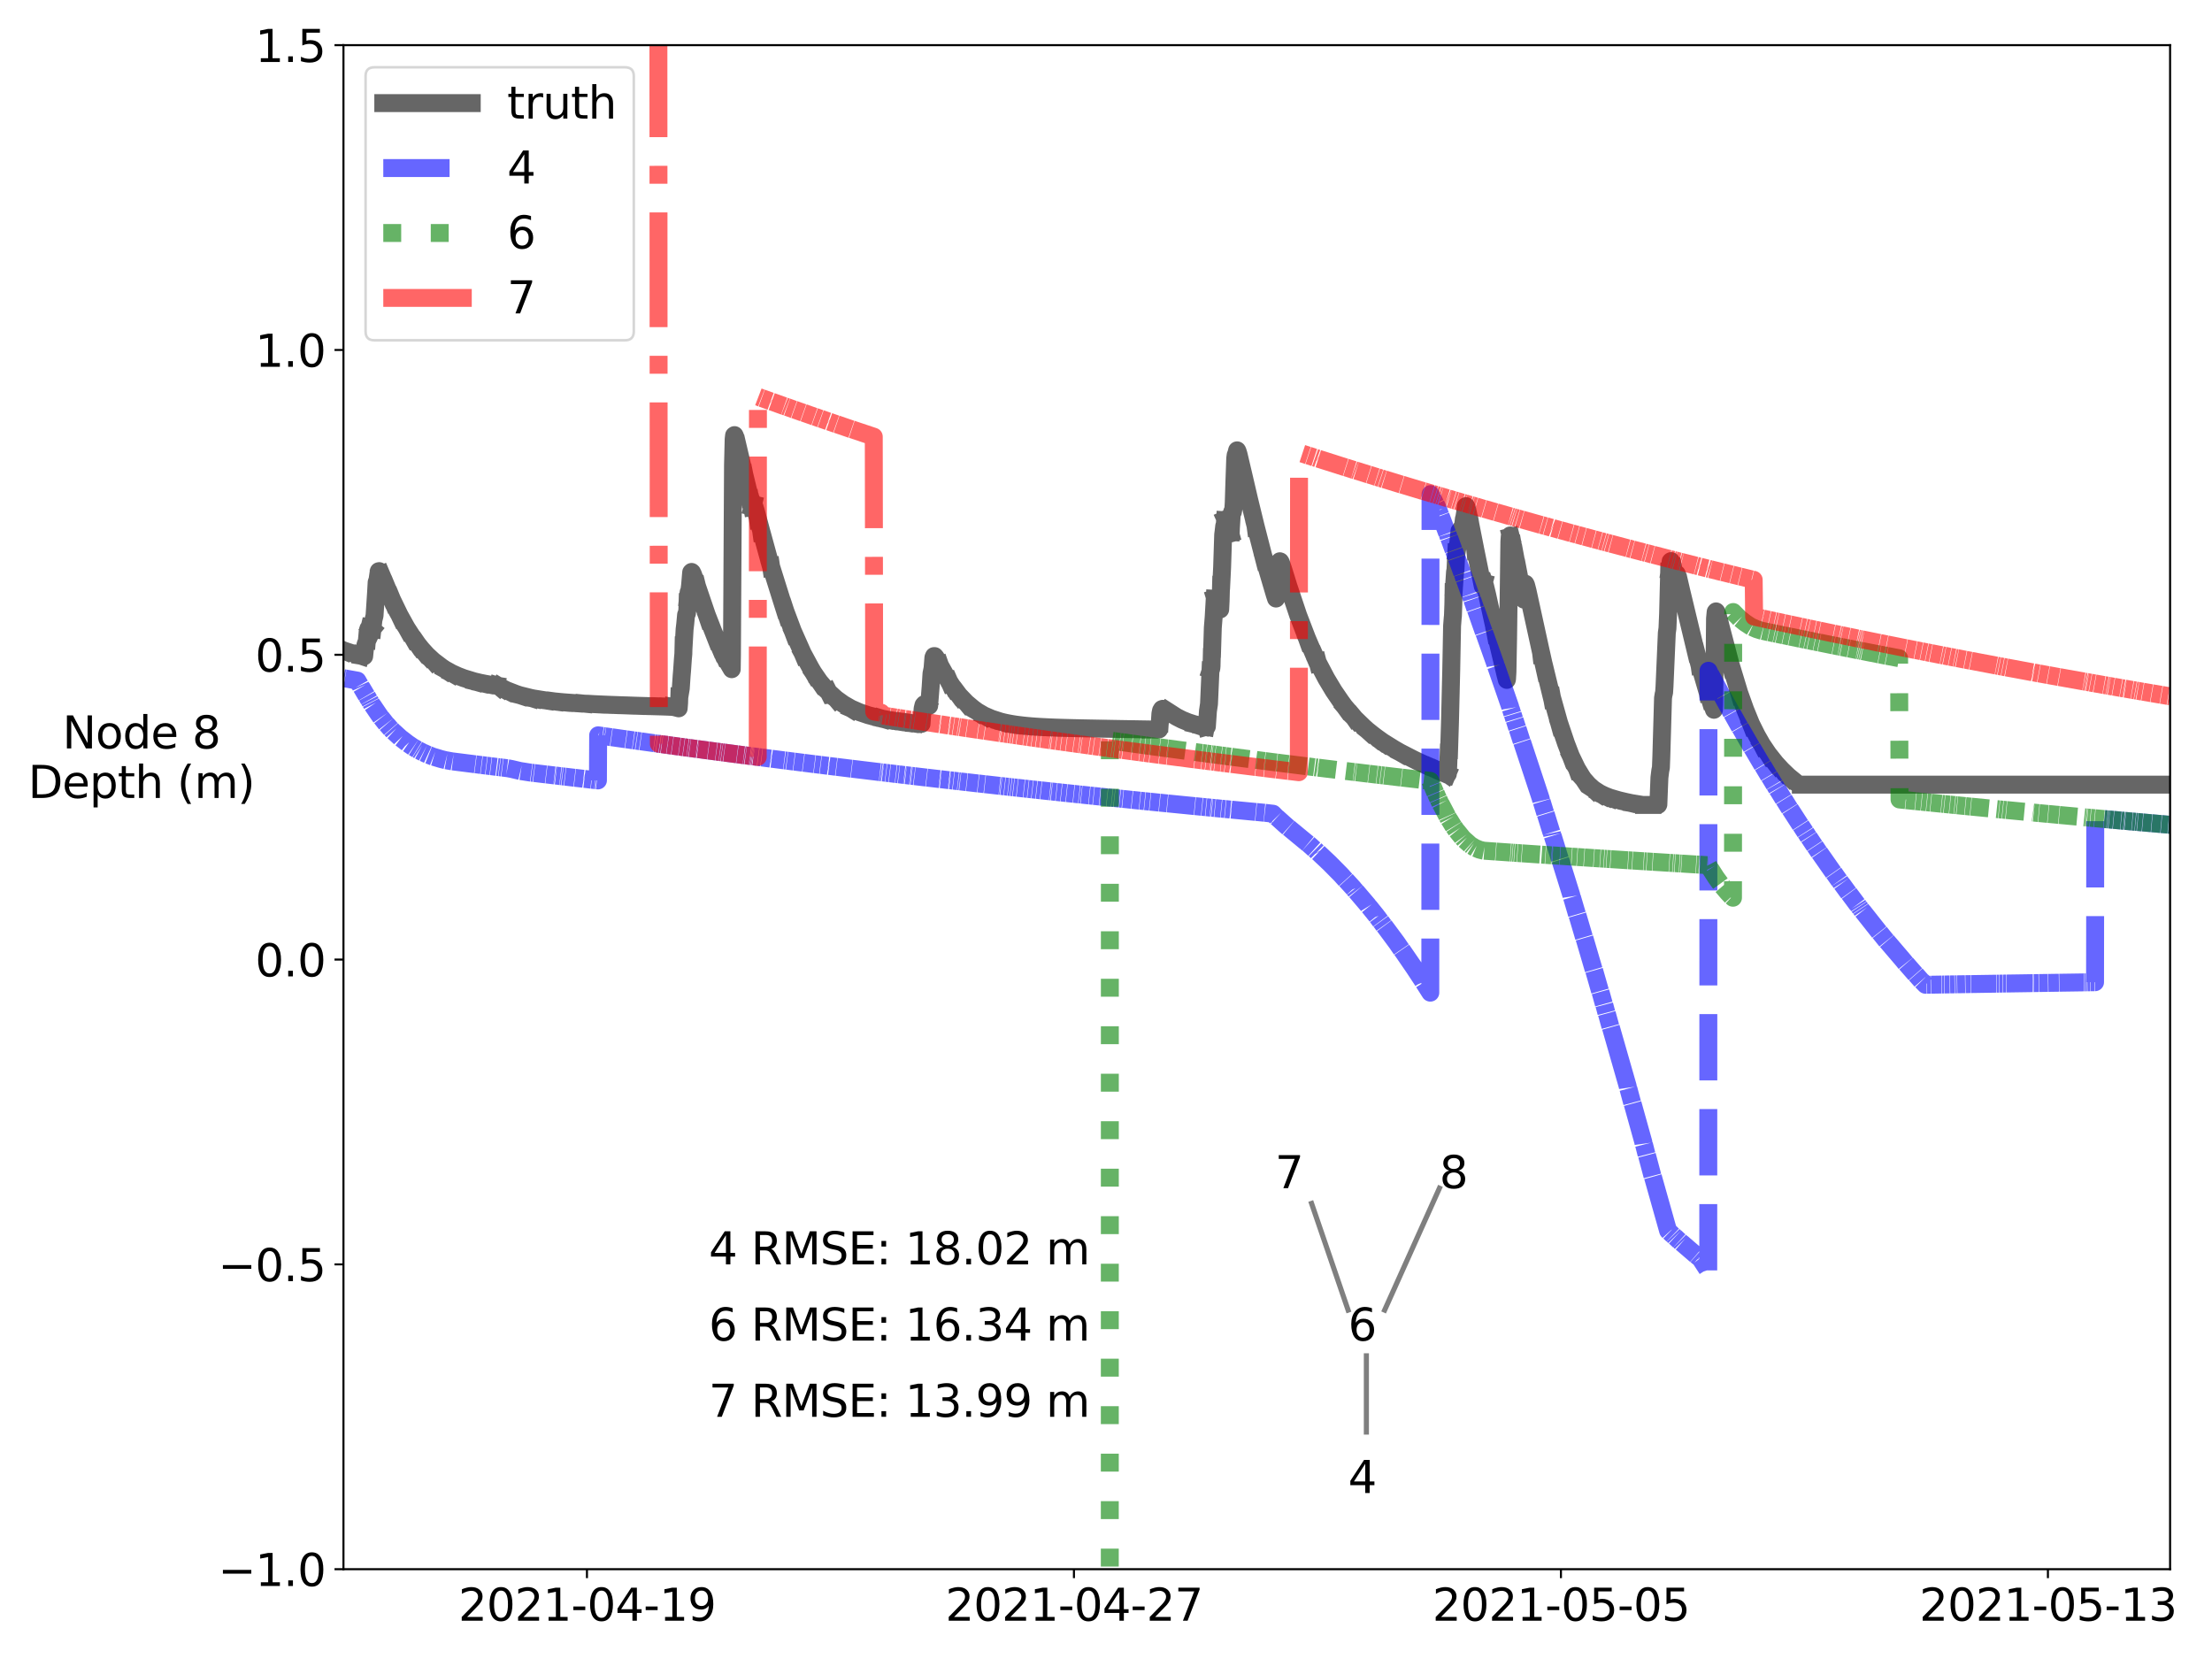 <?xml version="1.0" encoding="utf-8" standalone="no"?>
<!DOCTYPE svg PUBLIC "-//W3C//DTD SVG 1.1//EN"
  "http://www.w3.org/Graphics/SVG/1.1/DTD/svg11.dtd">
<svg xmlns:xlink="http://www.w3.org/1999/xlink" width="864pt" height="648pt" viewBox="0 0 864 648" xmlns="http://www.w3.org/2000/svg" version="1.1">
 <defs>
  <style type="text/css">*{stroke-linejoin: round; stroke-linecap: butt}</style>
 </defs>
 <g id="figure_1">
  <g id="patch_1">
   <path d="M 0 648 
L 864 648 
L 864 0 
L 0 0 
z
" style="fill: #ffffff"/>
  </g>
  <g id="axes_1">
   <g id="patch_2">
    <path d="M 134.155 612.92 
L 847.63 612.92 
L 847.63 17.64 
L 134.155 17.64 
z
" style="fill: #ffffff"/>
   </g>
   <g id="matplotlib.axis_1">
    <g id="xtick_1">
     <g id="line2d_1">
      <defs>
       <path id="m78fa05d311" d="M 0 0 
L 0 3.5 
" style="stroke: #000000; stroke-width: 0.8"/>
      </defs>
      <g>
       <use xlink:href="#m78fa05d311" x="229.263" y="612.92" style="stroke: #000000; stroke-width: 0.8"/>
      </g>
     </g>
     <g id="text_1">
      <!-- 2021-04-19 -->
      <g transform="translate(179.051 633.05) scale(0.173 -0.173)">
       <defs>
        <path id="DejaVuSans-32" d="M 1228 531 
L 3431 531 
L 3431 0 
L 469 0 
L 469 531 
Q 828 903 1448 1529 
Q 2069 2156 2228 2338 
Q 2531 2678 2651 2914 
Q 2772 3150 2772 3378 
Q 2772 3750 2511 3984 
Q 2250 4219 1831 4219 
Q 1534 4219 1204 4116 
Q 875 4013 500 3803 
L 500 4441 
Q 881 4594 1212 4672 
Q 1544 4750 1819 4750 
Q 2544 4750 2975 4387 
Q 3406 4025 3406 3419 
Q 3406 3131 3298 2873 
Q 3191 2616 2906 2266 
Q 2828 2175 2409 1742 
Q 1991 1309 1228 531 
z
" transform="scale(0.016)"/>
        <path id="DejaVuSans-30" d="M 2034 4250 
Q 1547 4250 1301 3770 
Q 1056 3291 1056 2328 
Q 1056 1369 1301 889 
Q 1547 409 2034 409 
Q 2525 409 2770 889 
Q 3016 1369 3016 2328 
Q 3016 3291 2770 3770 
Q 2525 4250 2034 4250 
z
M 2034 4750 
Q 2819 4750 3233 4129 
Q 3647 3509 3647 2328 
Q 3647 1150 3233 529 
Q 2819 -91 2034 -91 
Q 1250 -91 836 529 
Q 422 1150 422 2328 
Q 422 3509 836 4129 
Q 1250 4750 2034 4750 
z
" transform="scale(0.016)"/>
        <path id="DejaVuSans-31" d="M 794 531 
L 1825 531 
L 1825 4091 
L 703 3866 
L 703 4441 
L 1819 4666 
L 2450 4666 
L 2450 531 
L 3481 531 
L 3481 0 
L 794 0 
L 794 531 
z
" transform="scale(0.016)"/>
        <path id="DejaVuSans-2d" d="M 313 2009 
L 1997 2009 
L 1997 1497 
L 313 1497 
L 313 2009 
z
" transform="scale(0.016)"/>
        <path id="DejaVuSans-34" d="M 2419 4116 
L 825 1625 
L 2419 1625 
L 2419 4116 
z
M 2253 4666 
L 3047 4666 
L 3047 1625 
L 3713 1625 
L 3713 1100 
L 3047 1100 
L 3047 0 
L 2419 0 
L 2419 1100 
L 313 1100 
L 313 1709 
L 2253 4666 
z
" transform="scale(0.016)"/>
        <path id="DejaVuSans-39" d="M 703 97 
L 703 672 
Q 941 559 1184 500 
Q 1428 441 1663 441 
Q 2288 441 2617 861 
Q 2947 1281 2994 2138 
Q 2813 1869 2534 1725 
Q 2256 1581 1919 1581 
Q 1219 1581 811 2004 
Q 403 2428 403 3163 
Q 403 3881 828 4315 
Q 1253 4750 1959 4750 
Q 2769 4750 3195 4129 
Q 3622 3509 3622 2328 
Q 3622 1225 3098 567 
Q 2575 -91 1691 -91 
Q 1453 -91 1209 -44 
Q 966 3 703 97 
z
M 1959 2075 
Q 2384 2075 2632 2365 
Q 2881 2656 2881 3163 
Q 2881 3666 2632 3958 
Q 2384 4250 1959 4250 
Q 1534 4250 1286 3958 
Q 1038 3666 1038 3163 
Q 1038 2656 1286 2365 
Q 1534 2075 1959 2075 
z
" transform="scale(0.016)"/>
       </defs>
       <use xlink:href="#DejaVuSans-32"/>
       <use xlink:href="#DejaVuSans-30" x="63.623"/>
       <use xlink:href="#DejaVuSans-32" x="127.246"/>
       <use xlink:href="#DejaVuSans-31" x="190.869"/>
       <use xlink:href="#DejaVuSans-2d" x="254.492"/>
       <use xlink:href="#DejaVuSans-30" x="290.576"/>
       <use xlink:href="#DejaVuSans-34" x="354.199"/>
       <use xlink:href="#DejaVuSans-2d" x="417.822"/>
       <use xlink:href="#DejaVuSans-31" x="453.906"/>
       <use xlink:href="#DejaVuSans-39" x="517.529"/>
      </g>
     </g>
    </g>
    <g id="xtick_2">
     <g id="line2d_2">
      <g>
       <use xlink:href="#m78fa05d311" x="419.479" y="612.92" style="stroke: #000000; stroke-width: 0.8"/>
      </g>
     </g>
     <g id="text_2">
      <!-- 2021-04-27 -->
      <g transform="translate(369.267 633.05) scale(0.173 -0.173)">
       <defs>
        <path id="DejaVuSans-37" d="M 525 4666 
L 3525 4666 
L 3525 4397 
L 1831 0 
L 1172 0 
L 2766 4134 
L 525 4134 
L 525 4666 
z
" transform="scale(0.016)"/>
       </defs>
       <use xlink:href="#DejaVuSans-32"/>
       <use xlink:href="#DejaVuSans-30" x="63.623"/>
       <use xlink:href="#DejaVuSans-32" x="127.246"/>
       <use xlink:href="#DejaVuSans-31" x="190.869"/>
       <use xlink:href="#DejaVuSans-2d" x="254.492"/>
       <use xlink:href="#DejaVuSans-30" x="290.576"/>
       <use xlink:href="#DejaVuSans-34" x="354.199"/>
       <use xlink:href="#DejaVuSans-2d" x="417.822"/>
       <use xlink:href="#DejaVuSans-32" x="453.906"/>
       <use xlink:href="#DejaVuSans-37" x="517.529"/>
      </g>
     </g>
    </g>
    <g id="xtick_3">
     <g id="line2d_3">
      <g>
       <use xlink:href="#m78fa05d311" x="609.695" y="612.92" style="stroke: #000000; stroke-width: 0.8"/>
      </g>
     </g>
     <g id="text_3">
      <!-- 2021-05-05 -->
      <g transform="translate(559.483 633.05) scale(0.173 -0.173)">
       <defs>
        <path id="DejaVuSans-35" d="M 691 4666 
L 3169 4666 
L 3169 4134 
L 1269 4134 
L 1269 2991 
Q 1406 3038 1543 3061 
Q 1681 3084 1819 3084 
Q 2600 3084 3056 2656 
Q 3513 2228 3513 1497 
Q 3513 744 3044 326 
Q 2575 -91 1722 -91 
Q 1428 -91 1123 -41 
Q 819 9 494 109 
L 494 744 
Q 775 591 1075 516 
Q 1375 441 1709 441 
Q 2250 441 2565 725 
Q 2881 1009 2881 1497 
Q 2881 1984 2565 2268 
Q 2250 2553 1709 2553 
Q 1456 2553 1204 2497 
Q 953 2441 691 2322 
L 691 4666 
z
" transform="scale(0.016)"/>
       </defs>
       <use xlink:href="#DejaVuSans-32"/>
       <use xlink:href="#DejaVuSans-30" x="63.623"/>
       <use xlink:href="#DejaVuSans-32" x="127.246"/>
       <use xlink:href="#DejaVuSans-31" x="190.869"/>
       <use xlink:href="#DejaVuSans-2d" x="254.492"/>
       <use xlink:href="#DejaVuSans-30" x="290.576"/>
       <use xlink:href="#DejaVuSans-35" x="354.199"/>
       <use xlink:href="#DejaVuSans-2d" x="417.822"/>
       <use xlink:href="#DejaVuSans-30" x="453.906"/>
       <use xlink:href="#DejaVuSans-35" x="517.529"/>
      </g>
     </g>
    </g>
    <g id="xtick_4">
     <g id="line2d_4">
      <g>
       <use xlink:href="#m78fa05d311" x="799.911" y="612.92" style="stroke: #000000; stroke-width: 0.8"/>
      </g>
     </g>
     <g id="text_4">
      <!-- 2021-05-13 -->
      <g transform="translate(749.699 633.05) scale(0.173 -0.173)">
       <defs>
        <path id="DejaVuSans-33" d="M 2597 2516 
Q 3050 2419 3304 2112 
Q 3559 1806 3559 1356 
Q 3559 666 3084 287 
Q 2609 -91 1734 -91 
Q 1441 -91 1130 -33 
Q 819 25 488 141 
L 488 750 
Q 750 597 1062 519 
Q 1375 441 1716 441 
Q 2309 441 2620 675 
Q 2931 909 2931 1356 
Q 2931 1769 2642 2001 
Q 2353 2234 1838 2234 
L 1294 2234 
L 1294 2753 
L 1863 2753 
Q 2328 2753 2575 2939 
Q 2822 3125 2822 3475 
Q 2822 3834 2567 4026 
Q 2313 4219 1838 4219 
Q 1578 4219 1281 4162 
Q 984 4106 628 3988 
L 628 4550 
Q 988 4650 1302 4700 
Q 1616 4750 1894 4750 
Q 2613 4750 3031 4423 
Q 3450 4097 3450 3541 
Q 3450 3153 3228 2886 
Q 3006 2619 2597 2516 
z
" transform="scale(0.016)"/>
       </defs>
       <use xlink:href="#DejaVuSans-32"/>
       <use xlink:href="#DejaVuSans-30" x="63.623"/>
       <use xlink:href="#DejaVuSans-32" x="127.246"/>
       <use xlink:href="#DejaVuSans-31" x="190.869"/>
       <use xlink:href="#DejaVuSans-2d" x="254.492"/>
       <use xlink:href="#DejaVuSans-30" x="290.576"/>
       <use xlink:href="#DejaVuSans-35" x="354.199"/>
       <use xlink:href="#DejaVuSans-2d" x="417.822"/>
       <use xlink:href="#DejaVuSans-31" x="453.906"/>
       <use xlink:href="#DejaVuSans-33" x="517.529"/>
      </g>
     </g>
    </g>
   </g>
   <g id="matplotlib.axis_2">
    <g id="ytick_1">
     <g id="line2d_5">
      <defs>
       <path id="m7a751ef4a5" d="M 0 0 
L -3.5 0 
" style="stroke: #000000; stroke-width: 0.8"/>
      </defs>
      <g>
       <use xlink:href="#m7a751ef4a5" x="134.155" y="612.92" style="stroke: #000000; stroke-width: 0.8"/>
      </g>
     </g>
     <g id="text_5">
      <!-- −1.0 -->
      <g transform="translate(85.194 619.485) scale(0.173 -0.173)">
       <defs>
        <path id="DejaVuSans-2212" d="M 678 2272 
L 4684 2272 
L 4684 1741 
L 678 1741 
L 678 2272 
z
" transform="scale(0.016)"/>
        <path id="DejaVuSans-2e" d="M 684 794 
L 1344 794 
L 1344 0 
L 684 0 
L 684 794 
z
" transform="scale(0.016)"/>
       </defs>
       <use xlink:href="#DejaVuSans-2212"/>
       <use xlink:href="#DejaVuSans-31" x="83.789"/>
       <use xlink:href="#DejaVuSans-2e" x="147.412"/>
       <use xlink:href="#DejaVuSans-30" x="179.199"/>
      </g>
     </g>
    </g>
    <g id="ytick_2">
     <g id="line2d_6">
      <g>
       <use xlink:href="#m7a751ef4a5" x="134.155" y="493.864" style="stroke: #000000; stroke-width: 0.8"/>
      </g>
     </g>
     <g id="text_6">
      <!-- −0.5 -->
      <g transform="translate(85.194 500.429) scale(0.173 -0.173)">
       <use xlink:href="#DejaVuSans-2212"/>
       <use xlink:href="#DejaVuSans-30" x="83.789"/>
       <use xlink:href="#DejaVuSans-2e" x="147.412"/>
       <use xlink:href="#DejaVuSans-35" x="179.199"/>
      </g>
     </g>
    </g>
    <g id="ytick_3">
     <g id="line2d_7">
      <g>
       <use xlink:href="#m7a751ef4a5" x="134.155" y="374.808" style="stroke: #000000; stroke-width: 0.8"/>
      </g>
     </g>
     <g id="text_7">
      <!-- 0.0 -->
      <g transform="translate(99.674 381.373) scale(0.173 -0.173)">
       <use xlink:href="#DejaVuSans-30"/>
       <use xlink:href="#DejaVuSans-2e" x="63.623"/>
       <use xlink:href="#DejaVuSans-30" x="95.41"/>
      </g>
     </g>
    </g>
    <g id="ytick_4">
     <g id="line2d_8">
      <g>
       <use xlink:href="#m7a751ef4a5" x="134.155" y="255.752" style="stroke: #000000; stroke-width: 0.8"/>
      </g>
     </g>
     <g id="text_8">
      <!-- 0.5 -->
      <g transform="translate(99.674 262.317) scale(0.173 -0.173)">
       <use xlink:href="#DejaVuSans-30"/>
       <use xlink:href="#DejaVuSans-2e" x="63.623"/>
       <use xlink:href="#DejaVuSans-35" x="95.41"/>
      </g>
     </g>
    </g>
    <g id="ytick_5">
     <g id="line2d_9">
      <g>
       <use xlink:href="#m7a751ef4a5" x="134.155" y="136.696" style="stroke: #000000; stroke-width: 0.8"/>
      </g>
     </g>
     <g id="text_9">
      <!-- 1.0 -->
      <g transform="translate(99.674 143.261) scale(0.173 -0.173)">
       <use xlink:href="#DejaVuSans-31"/>
       <use xlink:href="#DejaVuSans-2e" x="63.623"/>
       <use xlink:href="#DejaVuSans-30" x="95.41"/>
      </g>
     </g>
    </g>
    <g id="ytick_6">
     <g id="line2d_10">
      <g>
       <use xlink:href="#m7a751ef4a5" x="134.155" y="17.64" style="stroke: #000000; stroke-width: 0.8"/>
      </g>
     </g>
     <g id="text_10">
      <!-- 1.5 -->
      <g transform="translate(99.674 24.205) scale(0.173 -0.173)">
       <use xlink:href="#DejaVuSans-31"/>
       <use xlink:href="#DejaVuSans-2e" x="63.623"/>
       <use xlink:href="#DejaVuSans-35" x="95.41"/>
      </g>
     </g>
    </g>
    <g id="text_11">
     <!-- Node 8 -->
     <g transform="translate(24.399 292.336) scale(0.173 -0.173)">
      <defs>
       <path id="DejaVuSans-4e" d="M 628 4666 
L 1478 4666 
L 3547 763 
L 3547 4666 
L 4159 4666 
L 4159 0 
L 3309 0 
L 1241 3903 
L 1241 0 
L 628 0 
L 628 4666 
z
" transform="scale(0.016)"/>
       <path id="DejaVuSans-6f" d="M 1959 3097 
Q 1497 3097 1228 2736 
Q 959 2375 959 1747 
Q 959 1119 1226 758 
Q 1494 397 1959 397 
Q 2419 397 2687 759 
Q 2956 1122 2956 1747 
Q 2956 2369 2687 2733 
Q 2419 3097 1959 3097 
z
M 1959 3584 
Q 2709 3584 3137 3096 
Q 3566 2609 3566 1747 
Q 3566 888 3137 398 
Q 2709 -91 1959 -91 
Q 1206 -91 779 398 
Q 353 888 353 1747 
Q 353 2609 779 3096 
Q 1206 3584 1959 3584 
z
" transform="scale(0.016)"/>
       <path id="DejaVuSans-64" d="M 2906 2969 
L 2906 4863 
L 3481 4863 
L 3481 0 
L 2906 0 
L 2906 525 
Q 2725 213 2448 61 
Q 2172 -91 1784 -91 
Q 1150 -91 751 415 
Q 353 922 353 1747 
Q 353 2572 751 3078 
Q 1150 3584 1784 3584 
Q 2172 3584 2448 3432 
Q 2725 3281 2906 2969 
z
M 947 1747 
Q 947 1113 1208 752 
Q 1469 391 1925 391 
Q 2381 391 2643 752 
Q 2906 1113 2906 1747 
Q 2906 2381 2643 2742 
Q 2381 3103 1925 3103 
Q 1469 3103 1208 2742 
Q 947 2381 947 1747 
z
" transform="scale(0.016)"/>
       <path id="DejaVuSans-65" d="M 3597 1894 
L 3597 1613 
L 953 1613 
Q 991 1019 1311 708 
Q 1631 397 2203 397 
Q 2534 397 2845 478 
Q 3156 559 3463 722 
L 3463 178 
Q 3153 47 2828 -22 
Q 2503 -91 2169 -91 
Q 1331 -91 842 396 
Q 353 884 353 1716 
Q 353 2575 817 3079 
Q 1281 3584 2069 3584 
Q 2775 3584 3186 3129 
Q 3597 2675 3597 1894 
z
M 3022 2063 
Q 3016 2534 2758 2815 
Q 2500 3097 2075 3097 
Q 1594 3097 1305 2825 
Q 1016 2553 972 2059 
L 3022 2063 
z
" transform="scale(0.016)"/>
       <path id="DejaVuSans-20" transform="scale(0.016)"/>
       <path id="DejaVuSans-38" d="M 2034 2216 
Q 1584 2216 1326 1975 
Q 1069 1734 1069 1313 
Q 1069 891 1326 650 
Q 1584 409 2034 409 
Q 2484 409 2743 651 
Q 3003 894 3003 1313 
Q 3003 1734 2745 1975 
Q 2488 2216 2034 2216 
z
M 1403 2484 
Q 997 2584 770 2862 
Q 544 3141 544 3541 
Q 544 4100 942 4425 
Q 1341 4750 2034 4750 
Q 2731 4750 3128 4425 
Q 3525 4100 3525 3541 
Q 3525 3141 3298 2862 
Q 3072 2584 2669 2484 
Q 3125 2378 3379 2068 
Q 3634 1759 3634 1313 
Q 3634 634 3220 271 
Q 2806 -91 2034 -91 
Q 1263 -91 848 271 
Q 434 634 434 1313 
Q 434 1759 690 2068 
Q 947 2378 1403 2484 
z
M 1172 3481 
Q 1172 3119 1398 2916 
Q 1625 2713 2034 2713 
Q 2441 2713 2670 2916 
Q 2900 3119 2900 3481 
Q 2900 3844 2670 4047 
Q 2441 4250 2034 4250 
Q 1625 4250 1398 4047 
Q 1172 3844 1172 3481 
z
" transform="scale(0.016)"/>
      </defs>
      <use xlink:href="#DejaVuSans-4e"/>
      <use xlink:href="#DejaVuSans-6f" x="74.805"/>
      <use xlink:href="#DejaVuSans-64" x="135.986"/>
      <use xlink:href="#DejaVuSans-65" x="199.463"/>
      <use xlink:href="#DejaVuSans-20" x="260.986"/>
      <use xlink:href="#DejaVuSans-38" x="292.773"/>
     </g>
     <!-- Depth (m) -->
     <g transform="translate(10.974 311.686) scale(0.173 -0.173)">
      <defs>
       <path id="DejaVuSans-44" d="M 1259 4147 
L 1259 519 
L 2022 519 
Q 2988 519 3436 956 
Q 3884 1394 3884 2338 
Q 3884 3275 3436 3711 
Q 2988 4147 2022 4147 
L 1259 4147 
z
M 628 4666 
L 1925 4666 
Q 3281 4666 3915 4102 
Q 4550 3538 4550 2338 
Q 4550 1131 3912 565 
Q 3275 0 1925 0 
L 628 0 
L 628 4666 
z
" transform="scale(0.016)"/>
       <path id="DejaVuSans-70" d="M 1159 525 
L 1159 -1331 
L 581 -1331 
L 581 3500 
L 1159 3500 
L 1159 2969 
Q 1341 3281 1617 3432 
Q 1894 3584 2278 3584 
Q 2916 3584 3314 3078 
Q 3713 2572 3713 1747 
Q 3713 922 3314 415 
Q 2916 -91 2278 -91 
Q 1894 -91 1617 61 
Q 1341 213 1159 525 
z
M 3116 1747 
Q 3116 2381 2855 2742 
Q 2594 3103 2138 3103 
Q 1681 3103 1420 2742 
Q 1159 2381 1159 1747 
Q 1159 1113 1420 752 
Q 1681 391 2138 391 
Q 2594 391 2855 752 
Q 3116 1113 3116 1747 
z
" transform="scale(0.016)"/>
       <path id="DejaVuSans-74" d="M 1172 4494 
L 1172 3500 
L 2356 3500 
L 2356 3053 
L 1172 3053 
L 1172 1153 
Q 1172 725 1289 603 
Q 1406 481 1766 481 
L 2356 481 
L 2356 0 
L 1766 0 
Q 1100 0 847 248 
Q 594 497 594 1153 
L 594 3053 
L 172 3053 
L 172 3500 
L 594 3500 
L 594 4494 
L 1172 4494 
z
" transform="scale(0.016)"/>
       <path id="DejaVuSans-68" d="M 3513 2113 
L 3513 0 
L 2938 0 
L 2938 2094 
Q 2938 2591 2744 2837 
Q 2550 3084 2163 3084 
Q 1697 3084 1428 2787 
Q 1159 2491 1159 1978 
L 1159 0 
L 581 0 
L 581 4863 
L 1159 4863 
L 1159 2956 
Q 1366 3272 1645 3428 
Q 1925 3584 2291 3584 
Q 2894 3584 3203 3211 
Q 3513 2838 3513 2113 
z
" transform="scale(0.016)"/>
       <path id="DejaVuSans-28" d="M 1984 4856 
Q 1566 4138 1362 3434 
Q 1159 2731 1159 2009 
Q 1159 1288 1364 580 
Q 1569 -128 1984 -844 
L 1484 -844 
Q 1016 -109 783 600 
Q 550 1309 550 2009 
Q 550 2706 781 3412 
Q 1013 4119 1484 4856 
L 1984 4856 
z
" transform="scale(0.016)"/>
       <path id="DejaVuSans-6d" d="M 3328 2828 
Q 3544 3216 3844 3400 
Q 4144 3584 4550 3584 
Q 5097 3584 5394 3201 
Q 5691 2819 5691 2113 
L 5691 0 
L 5113 0 
L 5113 2094 
Q 5113 2597 4934 2840 
Q 4756 3084 4391 3084 
Q 3944 3084 3684 2787 
Q 3425 2491 3425 1978 
L 3425 0 
L 2847 0 
L 2847 2094 
Q 2847 2600 2669 2842 
Q 2491 3084 2119 3084 
Q 1678 3084 1418 2786 
Q 1159 2488 1159 1978 
L 1159 0 
L 581 0 
L 581 3500 
L 1159 3500 
L 1159 2956 
Q 1356 3278 1631 3431 
Q 1906 3584 2284 3584 
Q 2666 3584 2933 3390 
Q 3200 3197 3328 2828 
z
" transform="scale(0.016)"/>
       <path id="DejaVuSans-29" d="M 513 4856 
L 1013 4856 
Q 1481 4119 1714 3412 
Q 1947 2706 1947 2009 
Q 1947 1309 1714 600 
Q 1481 -109 1013 -844 
L 513 -844 
Q 928 -128 1133 580 
Q 1338 1288 1338 2009 
Q 1338 2731 1133 3434 
Q 928 4138 513 4856 
z
" transform="scale(0.016)"/>
      </defs>
      <use xlink:href="#DejaVuSans-44"/>
      <use xlink:href="#DejaVuSans-65" x="77.002"/>
      <use xlink:href="#DejaVuSans-70" x="138.525"/>
      <use xlink:href="#DejaVuSans-74" x="202.002"/>
      <use xlink:href="#DejaVuSans-68" x="241.211"/>
      <use xlink:href="#DejaVuSans-20" x="304.59"/>
      <use xlink:href="#DejaVuSans-28" x="336.377"/>
      <use xlink:href="#DejaVuSans-6d" x="375.391"/>
      <use xlink:href="#DejaVuSans-29" x="472.803"/>
     </g>
    </g>
   </g>
   <g id="line2d_11">
    <path d="M 134.072 253.995 
L 134.568 254.208 
M 134.733 254.239 
L 137.622 255.196 
L 140.595 256.044 
M 140.76 256.065 
L 141.007 256.147 
M 141.173 256.169 
L 142.246 256.343 
L 142.411 254.679 
L 142.659 252.212 
L 142.906 251.361 
L 143.154 250.82 
M 143.319 250.074 
L 143.649 246.305 
L 143.897 245.543 
L 144.145 245.279 
M 144.31 245.27 
L 144.64 245.347 
L 144.723 245.427 
M 144.888 245.477 
L 145.3 245.818 
M 145.466 245.786 
L 145.631 244.299 
L 145.878 242.106 
L 146.291 240.507 
L 146.869 231.74 
L 147.117 227.433 
L 147.364 226.755 
L 147.447 226.562 
L 147.942 223.113 
L 148.107 223.074 
L 148.355 223.321 
L 148.685 223.891 
L 148.768 224.227 
M 148.933 224.408 
L 150.749 228.679 
L 150.832 229.068 
M 150.997 229.269 
L 152.648 233.268 
M 152.813 233.46 
L 153.556 235.267 
M 153.721 235.452 
L 155.62 239.376 
L 156.446 241.115 
M 156.611 241.277 
L 158.262 244.256 
L 159.253 246.04 
M 159.418 246.179 
L 160.987 248.605 
L 161.399 249.322 
M 161.565 249.446 
L 162.886 251.36 
M 163.051 251.473 
L 163.629 252.311 
M 163.794 252.418 
L 165.28 254.268 
M 165.445 254.365 
L 167.096 256.188 
M 167.426 256.435 
L 168.995 257.884 
L 169.243 258.168 
M 169.408 258.242 
L 172.545 260.624 
L 174.114 261.671 
M 174.279 261.722 
L 176.095 262.727 
L 176.673 263.059 
M 176.838 263.101 
L 178.819 263.998 
L 181.048 264.858 
L 184.929 266.045 
L 185.589 266.234 
M 185.754 266.256 
L 187.983 266.782 
M 188.149 266.8 
L 189.882 267.153 
M 190.047 267.169 
L 191.616 267.452 
M 191.781 267.466 
L 193.928 267.8 
M 194.258 267.835 
L 194.836 268.022 
L 195.001 268.162 
M 195.166 268.211 
L 196.074 268.747 
M 196.239 268.791 
L 198.056 269.706 
M 198.221 269.745 
L 201.606 271.059 
L 203.257 271.602 
M 203.422 271.627 
L 207.302 272.585 
L 207.467 272.636 
M 207.632 272.654 
L 208.458 272.831 
M 208.623 272.848 
L 213.246 273.586 
M 213.412 273.598 
L 216.549 273.97 
M 216.714 273.979 
L 216.962 274.012 
M 217.127 274.021 
L 218.861 274.192 
M 219.026 274.2 
L 219.521 274.249 
M 219.686 274.257 
L 220.594 274.338 
M 220.759 274.345 
L 224.392 274.612 
M 224.557 274.617 
L 227.859 274.82 
M 228.025 274.825 
L 228.107 274.833 
M 228.272 274.838 
L 230.997 274.983 
M 231.162 274.987 
L 232.483 275.054 
M 232.648 275.058 
L 232.978 275.077 
M 233.143 275.081 
L 233.721 275.11 
M 233.886 275.114 
L 235.29 275.178 
M 235.455 275.182 
L 236.115 275.213 
M 236.28 275.217 
L 238.675 275.315 
M 238.84 275.319 
L 244.454 275.524 
M 244.619 275.527 
L 247.343 275.619 
M 247.508 275.622 
L 248.499 275.656 
M 248.664 275.659 
L 250.068 275.704 
M 250.233 275.707 
L 255.517 275.861 
M 255.682 275.863 
L 256.425 275.885 
M 256.59 275.888 
L 257.663 275.919 
M 257.828 275.921 
L 258.406 275.941 
M 258.571 275.944 
L 260.635 276.021 
M 260.8 276.025 
L 262.534 276.108 
M 262.699 276.112 
L 263.525 276.257 
L 265.094 276.667 
L 265.259 274.559 
L 265.341 272.054 
M 265.506 271.331 
L 265.919 268.863 
L 266.249 263.927 
L 266.414 261.975 
L 266.745 257.221 
L 266.91 255.441 
L 266.992 252.129 
M 267.158 250.074 
L 267.405 245.737 
L 267.653 243.669 
L 267.983 240.101 
L 268.231 239.759 
L 268.313 239.606 
L 268.478 237.969 
L 268.561 235.246 
M 268.726 233.591 
L 268.974 231.32 
L 269.139 231.062 
L 269.221 231.067 
L 269.304 230.441 
M 269.469 229.444 
L 269.965 223.562 
L 270.13 223.391 
L 270.295 223.528 
L 270.708 224.373 
L 271.946 227.988 
L 272.028 228.471 
M 272.194 228.737 
L 272.441 229.734 
M 272.606 230 
L 276.569 241.664 
M 276.734 241.89 
L 278.468 246.343 
L 279.706 249.503 
M 279.872 249.702 
L 281.11 252.64 
M 281.275 252.825 
L 281.853 254.208 
M 282.018 254.384 
L 282.761 256.038 
M 282.926 256.206 
L 284.33 258.839 
L 285.816 261.387 
L 285.898 255.917 
L 286.311 181.538 
L 286.559 171.527 
L 286.724 170.074 
L 286.889 169.948 
L 287.137 170.457 
L 287.632 172.223 
L 287.88 173.538 
M 288.045 173.897 
L 289.779 181.282 
L 290.522 184.781 
M 290.687 185.148 
L 291.1 187.212 
M 291.265 187.579 
L 292.833 194.045 
L 292.916 194.688 
M 293.081 195.038 
L 293.329 196.349 
M 293.494 196.697 
L 293.741 197.952 
M 293.907 197.957 
L 294.154 196.961 
M 294.319 197.033 
L 294.567 197.543 
L 295.145 199.385 
L 295.971 202.39 
L 296.053 202.979 
M 296.218 203.306 
L 297.292 207.291 
L 297.374 207.878 
M 297.539 208.201 
L 301.007 220.865 
M 301.172 221.168 
L 301.254 221.713 
M 301.419 222.01 
L 305.3 234.401 
L 306.29 237.531 
M 306.456 237.784 
L 307.281 240.313 
M 307.446 240.556 
L 310.088 247.587 
M 310.253 247.799 
L 313.225 254.485 
L 313.721 255.662 
M 313.886 255.84 
L 316.693 261.033 
L 318.096 263.412 
M 318.262 263.544 
L 320.408 266.663 
M 320.573 266.775 
L 323.132 269.767 
L 323.463 270.19 
M 323.628 270.28 
L 323.71 270.442 
M 323.876 270.529 
L 326.435 272.85 
L 326.6 273.044 
M 326.765 273.114 
L 329.407 275.009 
L 332.214 276.623 
L 332.544 276.828 
M 332.709 276.871 
L 335.764 278.205 
L 339.149 279.353 
L 343.029 280.36 
L 343.69 280.523 
M 343.855 280.542 
L 344.35 280.662 
M 344.515 280.68 
L 344.68 280.729 
M 344.845 280.747 
L 346.001 280.985 
M 346.166 281.001 
L 347.405 281.234 
M 347.57 281.25 
L 349.882 281.63 
M 350.047 281.643 
L 350.955 281.785 
M 351.12 281.798 
L 353.184 282.083 
M 353.349 282.095 
L 353.597 282.135 
M 353.762 282.146 
L 355.496 282.363 
M 355.661 282.373 
L 355.908 282.41 
M 356.074 282.42 
L 357.064 282.538 
M 357.229 282.547 
L 359.954 282.728 
L 360.119 280.29 
L 360.367 276.786 
L 360.697 275.429 
L 361.027 275.051 
L 361.357 274.989 
L 361.77 275.106 
L 361.853 275.183 
M 362.018 275.229 
L 362.926 275.685 
L 363.091 273.393 
L 363.339 270.347 
L 363.504 268.291 
L 363.834 263.089 
L 364.247 261.057 
L 364.577 256.854 
L 364.825 256.265 
L 365.072 256.265 
L 365.485 256.733 
L 366.228 258.02 
L 366.971 259.608 
M 367.136 259.782 
L 367.302 260.253 
M 367.467 260.425 
L 370.026 265.013 
L 370.604 266.072 
M 370.769 266.211 
L 370.934 266.589 
M 371.099 266.727 
L 372.338 268.662 
M 372.503 268.787 
L 374.154 271.044 
M 374.319 271.152 
L 374.897 271.925 
M 375.062 272.026 
L 377.291 274.347 
L 377.539 274.648 
M 377.704 274.73 
L 380.181 276.794 
L 381.997 278.116 
M 382.162 278.173 
L 384.556 279.56 
M 384.721 279.603 
L 387.281 280.71 
L 389.18 281.368 
L 390.418 281.752 
M 390.583 281.777 
L 390.913 281.884 
M 391.079 281.907 
L 392.317 282.224 
M 392.482 282.244 
L 393.803 282.534 
M 393.968 282.551 
L 394.794 282.716 
M 394.959 282.732 
L 395.784 282.881 
M 395.949 282.895 
L 397.27 283.099 
M 397.436 283.111 
L 399.912 283.416 
M 400.077 283.426 
L 401.481 283.57 
M 401.646 283.578 
L 403.132 283.708 
M 403.297 283.715 
L 404.783 283.827 
M 404.948 283.833 
L 406.517 283.933 
M 406.682 283.938 
L 410.067 284.107 
M 410.232 284.111 
L 410.645 284.131 
M 410.81 284.135 
L 412.544 284.203 
M 412.709 284.206 
L 414.443 284.265 
M 414.608 284.268 
L 416.507 284.325 
M 416.672 284.328 
L 419.314 284.397 
M 419.479 284.399 
L 421.46 284.446 
M 421.625 284.448 
L 422.286 284.463 
M 422.451 284.465 
L 425.423 284.527 
M 425.588 284.529 
L 427.074 284.559 
M 427.239 284.56 
L 429.551 284.604 
M 429.716 284.605 
L 432.358 284.653 
M 432.523 284.655 
L 434.257 284.685 
M 434.422 284.687 
L 435.165 284.701 
M 435.33 284.702 
L 437.312 284.736 
M 437.477 284.738 
L 438.467 284.755 
M 438.632 284.757 
L 442.1 284.814 
M 442.265 284.816 
L 445.155 284.863 
M 445.32 284.864 
L 447.054 284.893 
M 447.219 284.894 
L 449.117 284.925 
M 449.283 284.927 
L 452.75 284.89 
L 452.833 284.133 
M 452.998 282.484 
L 453.245 278.757 
L 453.493 277.552 
L 453.823 276.988 
L 454.154 276.852 
L 454.649 276.95 
L 455.475 277.398 
L 455.887 277.723 
M 456.052 277.784 
L 459.52 280.006 
L 461.749 281.146 
L 464.143 282.118 
L 466.62 282.913 
M 466.785 282.935 
L 469.427 283.563 
M 469.592 283.579 
L 470.996 283.847 
M 471.161 283.861 
L 471.408 283.79 
L 471.574 281.318 
L 471.821 277.725 
L 472.234 274.936 
L 472.812 261.881 
M 472.977 261.593 
L 473.142 261.082 
L 473.225 260.132 
L 473.307 256.675 
M 473.472 253.335 
L 473.72 245.184 
L 474.05 241.103 
L 474.463 233.885 
M 474.628 233.694 
L 474.793 233.644 
L 475.041 233.971 
L 475.619 235.392 
L 476.61 238.04 
L 476.775 234.633 
L 476.94 228.476 
M 477.105 226.703 
L 477.353 221.612 
L 477.765 208.852 
L 477.931 207.578 
L 478.178 205.432 
L 478.343 205.12 
L 478.426 204.588 
L 478.508 203.195 
M 478.674 202.854 
L 478.839 202.779 
L 479.086 203.237 
L 479.664 205.088 
L 480.572 208.372 
M 480.738 207.872 
L 480.82 205.26 
M 480.985 203.06 
L 481.15 200.376 
L 481.315 199.855 
L 481.563 199.959 
L 481.728 198.993 
L 481.893 196.266 
L 482.141 188.431 
L 482.471 179.056 
L 482.636 177.774 
L 482.802 177.526 
L 483.214 175.9 
L 483.379 176.184 
L 483.792 177.524 
L 485.774 185.949 
L 487.92 195.157 
L 490.397 205.321 
L 490.48 205.953 
M 490.645 206.298 
L 493.864 218.813 
M 494.03 219.134 
L 497.91 232.29 
L 498.405 233.793 
L 498.488 233.619 
L 498.57 231.986 
M 498.735 230.648 
L 498.983 227.569 
L 499.148 226.908 
L 499.396 223.961 
L 499.726 219.597 
L 499.891 219.222 
L 500.056 219.288 
L 500.304 219.713 
L 501.13 222.082 
L 503.111 228.47 
L 503.194 228.981 
M 503.359 229.262 
L 507.074 240.367 
L 510.376 248.956 
L 510.872 250.339 
M 511.037 250.541 
L 513.348 255.958 
M 513.679 256.493 
L 514.504 258.393 
M 514.669 258.573 
L 514.752 258.899 
M 514.917 259.081 
L 518.054 265.049 
L 520.944 269.866 
L 523.751 273.975 
L 525.567 276.466 
M 525.732 276.578 
L 528.539 279.859 
L 528.787 280.214 
M 528.952 280.311 
L 529.53 281.001 
M 529.695 281.094 
L 532.585 283.895 
L 534.566 285.688 
M 534.731 285.762 
L 537.786 288.196 
M 537.951 288.262 
L 539.189 289.195 
M 539.354 289.257 
L 540.51 290.09 
M 540.675 290.15 
L 544.473 292.511 
L 547.363 294.181 
M 547.528 294.23 
L 552.151 296.602 
L 555.949 298.431 
M 556.114 298.469 
L 559.334 299.934 
M 559.499 299.969 
L 560.655 300.499 
M 560.82 300.535 
L 561.728 300.951 
M 561.893 300.986 
L 562.554 301.294 
M 562.719 301.329 
L 565.278 302.4 
M 565.443 302.433 
L 565.526 302.313 
L 565.691 298.81 
L 565.856 294.03 
M 566.021 292.917 
L 566.351 282.33 
L 566.847 261.88 
L 567.177 244.478 
L 567.424 241.325 
L 567.507 240.571 
L 567.672 235.981 
L 567.755 231.303 
M 567.92 229.453 
L 568.333 223.334 
L 568.498 222.655 
L 568.828 215.861 
M 568.993 215.519 
L 569.406 212.886 
L 569.488 212.758 
L 569.654 211.568 
L 570.066 207.423 
L 570.231 207.385 
L 570.479 207.879 
L 570.562 207.643 
L 570.809 206.342 
L 570.892 206.338 
L 571.057 206.643 
L 571.14 207.039 
M 571.305 206.823 
L 571.552 204.628 
L 571.8 202.626 
L 571.883 202.568 
L 571.965 202.08 
M 572.13 201.414 
L 572.543 197.73 
L 572.626 197.684 
L 572.791 197.964 
L 573.121 199.131 
L 574.112 203.844 
L 574.194 204.642 
M 574.359 205.083 
L 574.855 207.981 
M 575.02 208.423 
L 576.176 214.284 
L 576.258 215.089 
M 576.423 215.529 
L 579.148 228.93 
L 579.23 228.894 
L 579.478 227.622 
L 579.561 227.644 
M 579.726 227.807 
L 580.056 228.831 
L 580.882 232.291 
L 583.771 245.427 
L 584.184 247.631 
M 584.349 248.029 
L 588.064 263.688 
L 588.56 265.568 
L 588.642 265.272 
L 588.807 262.454 
L 589.055 249.416 
L 589.55 211.515 
L 589.715 209.419 
L 589.881 209.145 
L 589.963 209.415 
M 590.128 209.652 
L 590.624 211.64 
L 590.706 212.39 
M 590.871 212.813 
L 591.449 215.999 
M 591.614 216.441 
L 592.605 221.776 
M 592.77 222.221 
L 594.339 230.384 
M 594.504 230.82 
L 595.247 234.211 
L 595.412 231.243 
L 595.66 228.122 
L 595.825 228 
L 596.072 228.516 
L 596.65 230.733 
L 601.934 254.903 
L 602.017 255.605 
M 602.182 255.989 
L 603.585 262.284 
M 603.75 262.654 
L 605.98 271.819 
M 606.145 272.154 
L 606.31 273.064 
M 606.475 273.398 
L 609.282 283.43 
M 609.447 283.717 
L 611.676 290.339 
L 613.823 295.946 
M 613.988 296.148 
L 615.804 299.908 
L 615.969 300.36 
M 616.134 300.524 
L 617.785 303.237 
L 618.694 304.601 
M 618.859 304.716 
L 620.427 306.49 
L 622.161 308.04 
L 622.491 308.35 
M 622.656 308.416 
L 624.555 309.644 
L 624.968 309.912 
M 625.133 309.959 
L 626.454 310.637 
M 626.619 310.676 
L 627.445 311.054 
M 627.61 311.089 
L 629.013 311.629 
M 629.179 311.659 
L 632.316 312.578 
L 635.866 313.414 
M 636.031 313.432 
L 637.517 313.745 
M 637.682 313.762 
L 641.645 314.404 
L 641.975 314.404 
M 642.14 314.404 
L 643.131 314.403 
M 643.296 314.403 
L 645.443 314.402 
M 645.608 314.402 
L 647.672 314.402 
L 647.754 314.226 
L 647.919 309.862 
L 648.167 303.72 
L 648.497 301.045 
L 648.745 299.833 
L 648.91 295.508 
L 649.571 272.632 
L 649.818 271.102 
L 649.983 270.625 
L 650.149 268.115 
L 651.057 247.197 
L 651.304 245.445 
L 651.552 239.711 
L 651.965 223.289 
M 652.13 222.728 
L 652.295 221.51 
L 652.543 219.274 
L 652.708 219.158 
L 652.956 219.664 
L 653.286 220.793 
L 653.368 221.434 
M 653.533 221.78 
L 654.111 224.605 
M 654.277 224.986 
L 654.442 225.638 
L 654.524 225.545 
L 654.772 224.146 
L 654.937 224.145 
L 655.185 224.692 
L 655.68 226.47 
L 655.928 227.794 
M 656.093 228.156 
L 656.588 230.285 
L 656.671 230.967 
M 656.836 231.341 
L 662.45 254.762 
M 662.615 255.091 
L 663.606 259.032 
M 663.771 259.35 
L 663.853 259.922 
M 664.018 260.234 
L 666.825 269.856 
M 666.991 270.126 
L 667.073 270.619 
M 667.238 270.889 
L 667.899 273.087 
M 668.064 273.343 
L 669.467 277.239 
L 669.55 275.369 
L 669.88 241.632 
L 670.128 239.006 
L 670.293 238.807 
L 670.458 238.994 
L 670.871 240.116 
L 671.696 243.123 
L 672.605 246.994 
M 672.77 247.346 
L 676.32 260.913 
M 676.485 261.228 
L 678.962 269.387 
L 679.54 271.393 
M 679.705 271.662 
L 681.686 277.209 
L 683.668 282.069 
L 684.163 283.338 
M 684.328 283.517 
L 686.144 287.171 
L 687.961 290.361 
L 688.373 291.154 
M 688.538 291.285 
L 690.52 294.221 
L 690.933 294.889 
M 691.098 295.001 
L 693.079 297.59 
M 693.244 297.688 
L 694.07 298.729 
M 694.235 298.822 
L 696.629 301.412 
M 696.794 301.494 
L 699.023 303.632 
M 699.189 303.705 
L 701.83 305.865 
L 702.739 306.488 
L 703.234 306.488 
M 703.399 306.488 
L 705.133 306.486 
M 705.298 306.486 
L 706.371 306.486 
M 706.536 306.486 
L 708.765 306.484 
M 708.931 306.484 
L 710.499 306.483 
M 710.664 306.483 
L 716.113 306.481 
M 716.278 306.481 
L 718.425 306.48 
M 718.59 306.48 
L 719.168 306.48 
M 719.333 306.48 
L 722.057 306.479 
M 722.223 306.479 
L 725.442 306.478 
M 725.607 306.478 
L 726.02 306.478 
M 726.185 306.478 
L 726.681 306.478 
M 726.846 306.478 
L 727.341 306.477 
M 727.506 306.477 
L 734.028 306.476 
M 734.194 306.476 
L 736.835 306.476 
M 737.001 306.476 
L 744.348 306.475 
M 744.513 306.475 
L 748.146 306.474 
M 748.311 306.474 
L 750.458 306.474 
M 750.623 306.474 
L 752.522 306.474 
M 752.687 306.474 
L 754.09 306.474 
M 754.255 306.474 
L 758.301 306.474 
M 758.466 306.474 
L 759.374 306.473 
M 759.539 306.473 
L 761.521 306.473 
M 761.686 306.473 
L 763.419 306.473 
M 763.585 306.473 
L 764.328 306.473 
M 764.493 306.473 
L 767.547 306.473 
M 767.713 306.473 
L 769.694 306.473 
M 769.859 306.473 
L 779.766 306.472 
M 779.931 306.472 
L 780.757 306.472 
M 780.922 306.472 
L 782.16 306.472 
M 782.325 306.472 
L 783.564 306.472 
M 783.729 306.472 
L 793.884 306.472 
M 794.049 306.472 
L 794.214 306.472 
M 794.379 306.472 
L 796.278 306.472 
M 796.443 306.472 
L 799.911 306.472 
M 800.076 306.472 
L 804.204 306.471 
M 804.369 306.471 
L 813.946 306.471 
M 814.111 306.471 
L 814.689 306.471 
M 814.854 306.471 
L 815.184 306.471 
M 815.349 306.471 
L 816.422 306.471 
M 816.587 306.471 
L 818.074 306.471 
M 818.239 306.471 
L 821.789 306.471 
M 821.954 306.471 
L 823.027 306.471 
M 823.192 306.471 
L 823.688 306.471 
M 823.853 306.471 
L 825.421 306.471 
M 825.586 306.471 
L 828.393 306.471 
M 828.559 306.471 
L 829.549 306.471 
M 829.714 306.471 
L 829.962 306.471 
M 830.127 306.471 
L 832.769 306.471 
M 832.934 306.471 
L 834.007 306.471 
M 834.173 306.471 
L 834.833 306.471 
M 834.998 306.471 
L 836.814 306.471 
M 836.98 306.471 
L 840.364 306.471 
M 840.53 306.471 
L 844.08 306.471 
M 844.245 306.471 
L 846.887 306.471 
M 847.052 306.471 
L 847.712 306.471 
L 847.712 306.471 
" clip-path="url(#p37a8d28b10)" style="fill: none; stroke: #000000; stroke-opacity: 0.6; stroke-width: 7; stroke-linecap: square"/>
   </g>
   <g id="line2d_12">
    <path d="M 134.072 264.859 
L 134.568 264.962 
M 134.733 264.977 
L 139.604 265.844 
L 140.595 267.599 
M 140.76 267.734 
L 141.007 268.274 
M 141.173 268.409 
L 143.154 271.776 
M 143.319 271.91 
L 144.145 273.389 
M 144.31 273.524 
L 144.723 274.329 
M 144.888 274.463 
L 145.3 275.253 
M 145.466 275.383 
L 147.695 278.672 
L 148.768 280.224 
M 148.933 280.331 
L 150.832 282.754 
M 150.997 282.849 
L 152.648 284.746 
M 152.813 284.832 
L 153.556 285.667 
M 153.721 285.749 
L 156.116 287.945 
L 156.446 288.294 
M 156.611 288.362 
L 159.088 290.273 
L 159.253 290.448 
M 159.418 290.506 
L 161.399 291.863 
M 161.565 291.913 
L 162.886 292.734 
M 163.051 292.78 
L 163.629 293.139 
M 163.794 293.183 
L 165.28 293.968 
M 165.445 294.007 
L 167.096 294.773 
M 167.426 294.874 
L 169.243 295.588 
M 169.408 295.617 
L 172.215 296.47 
L 174.114 296.94 
M 174.279 296.957 
L 176.673 297.393 
M 176.838 297.404 
L 184.186 298.33 
L 185.589 298.514 
M 185.754 298.525 
L 187.983 298.811 
M 188.149 298.821 
L 189.882 299.046 
M 190.047 299.056 
L 191.616 299.259 
M 191.781 299.269 
L 193.928 299.543 
M 194.258 299.573 
L 195.001 299.674 
M 195.166 299.684 
L 196.074 299.805 
M 196.239 299.815 
L 198.056 300.047 
M 198.221 300.057 
L 199.872 300.369 
L 203.257 301.163 
M 203.422 301.179 
L 206.807 301.717 
L 207.467 301.807 
M 207.632 301.817 
L 208.458 301.925 
M 208.623 301.934 
L 213.246 302.49 
M 213.412 302.5 
L 216.549 302.878 
M 216.714 302.888 
L 216.962 302.926 
M 217.127 302.936 
L 218.861 303.148 
M 219.026 303.158 
L 219.521 303.225 
M 219.686 303.235 
L 220.594 303.35 
M 220.759 303.359 
L 224.392 303.79 
M 224.557 303.8 
L 227.859 304.19 
M 228.025 304.199 
L 228.107 304.218 
M 228.272 304.228 
L 230.997 304.549 
M 231.162 304.559 
L 232.483 304.719 
M 232.648 304.729 
L 232.978 304.776 
M 233.143 304.785 
L 233.556 304.832 
L 233.639 287.21 
L 233.721 287.233 
M 233.886 287.245 
L 235.29 287.456 
M 235.455 287.468 
L 236.115 287.574 
M 236.28 287.585 
L 238.675 287.936 
M 238.84 287.948 
L 244.454 288.749 
M 244.619 288.761 
L 247.343 289.153 
M 247.508 289.165 
L 248.499 289.314 
M 248.664 289.326 
L 250.068 289.532 
M 250.233 289.544 
L 255.517 290.285 
M 255.682 290.296 
L 256.425 290.41 
M 256.59 290.421 
L 257.663 290.58 
M 257.828 290.591 
L 258.406 290.682 
M 258.571 290.693 
L 260.635 290.986 
M 260.8 290.997 
L 262.534 291.245 
M 262.699 291.256 
L 265.341 291.626 
M 265.506 291.637 
L 266.992 291.849 
M 267.158 291.86 
L 268.561 292.06 
M 268.726 292.071 
L 269.304 292.16 
M 269.469 292.171 
L 272.028 292.526 
M 272.194 292.537 
L 272.441 292.581 
M 272.606 292.592 
L 276.569 293.132 
M 276.734 293.143 
L 279.706 293.548 
M 279.872 293.559 
L 281.11 293.733 
M 281.275 293.744 
L 281.853 293.831 
M 282.018 293.842 
L 282.761 293.951 
M 282.926 293.962 
L 287.88 294.621 
M 288.045 294.632 
L 290.522 294.965 
M 290.687 294.976 
L 291.1 295.041 
M 291.265 295.051 
L 292.916 295.276 
M 293.081 295.287 
L 293.329 295.329 
M 293.494 295.34 
L 293.741 295.383 
M 293.907 295.393 
L 294.154 295.436 
M 294.319 295.447 
L 296.053 295.681 
M 296.218 295.692 
L 297.374 295.851 
M 297.539 295.861 
L 301.007 296.316 
M 301.172 296.327 
L 301.254 296.348 
M 301.419 296.358 
L 306.29 296.988 
M 306.456 296.999 
L 307.281 297.114 
M 307.446 297.124 
L 310.088 297.468 
M 310.253 297.478 
L 313.721 297.924 
M 313.886 297.934 
L 318.096 298.469 
M 318.262 298.479 
L 320.408 298.756 
M 320.573 298.766 
L 323.463 299.133 
M 323.628 299.143 
L 323.71 299.163 
M 323.876 299.174 
L 326.6 299.518 
M 326.765 299.528 
L 332.544 300.243 
M 332.709 300.253 
L 343.69 301.583 
M 343.855 301.593 
L 344.35 301.662 
M 344.515 301.672 
L 344.68 301.701 
M 344.845 301.711 
L 346.001 301.858 
M 346.166 301.868 
L 347.405 302.025 
M 347.57 302.035 
L 349.882 302.318 
M 350.047 302.327 
L 350.955 302.444 
M 351.12 302.454 
L 353.184 302.706 
M 353.349 302.716 
L 353.597 302.755 
M 353.762 302.764 
L 355.496 302.977 
M 355.661 302.987 
L 355.908 303.025 
M 356.074 303.035 
L 357.064 303.16 
M 357.229 303.17 
L 361.853 303.716 
M 362.018 303.726 
L 366.971 304.306 
M 367.136 304.315 
L 367.302 304.344 
M 367.467 304.353 
L 370.604 304.721 
M 370.769 304.731 
L 370.934 304.759 
M 371.099 304.769 
L 372.338 304.919 
M 372.503 304.928 
L 374.154 305.125 
M 374.319 305.135 
L 374.897 305.209 
M 375.062 305.219 
L 377.539 305.508 
M 377.704 305.517 
L 381.997 306.009 
M 382.162 306.018 
L 384.556 306.295 
M 384.721 306.304 
L 390.418 306.945 
M 390.583 306.955 
L 390.913 307 
M 391.079 307.009 
L 392.317 307.155 
M 392.482 307.164 
L 393.803 307.318 
M 393.968 307.327 
L 394.794 307.427 
M 394.959 307.436 
L 395.784 307.535 
M 395.949 307.545 
L 397.27 307.698 
M 397.436 307.707 
L 399.912 307.986 
M 400.077 307.995 
L 401.481 308.156 
M 401.646 308.165 
L 403.132 308.335 
M 403.297 308.344 
L 404.783 308.513 
M 404.948 308.522 
L 406.517 308.7 
M 406.682 308.709 
L 410.067 309.081 
M 410.232 309.09 
L 410.645 309.143 
M 410.81 309.152 
L 412.544 309.345 
M 412.709 309.354 
L 414.443 309.547 
M 414.608 309.556 
L 416.507 309.766 
M 416.672 309.775 
L 419.314 310.063 
M 419.479 310.071 
L 421.46 310.289 
M 421.625 310.297 
L 422.286 310.375 
M 422.451 310.384 
L 425.423 310.703 
M 425.588 310.712 
L 427.074 310.875 
M 427.239 310.884 
L 429.551 311.132 
M 429.716 311.141 
L 432.358 311.423 
M 432.523 311.431 
L 434.257 311.618 
M 434.422 311.627 
L 435.165 311.712 
M 435.33 311.72 
L 437.312 311.932 
M 437.477 311.94 
L 438.467 312.05 
M 438.632 312.058 
L 442.1 312.42 
M 442.265 312.428 
L 445.155 312.729 
M 445.32 312.737 
L 447.054 312.921 
M 447.219 312.929 
L 449.117 313.128 
M 449.283 313.136 
L 452.833 313.5 
M 452.998 313.508 
L 455.887 313.804 
M 456.052 313.812 
L 466.62 314.86 
M 466.785 314.868 
L 469.427 315.133 
M 469.592 315.141 
L 470.996 315.286 
M 471.161 315.294 
L 472.812 315.461 
M 472.977 315.469 
L 473.307 315.509 
M 473.472 315.517 
L 474.463 315.621 
M 474.628 315.628 
L 476.94 315.859 
M 477.105 315.867 
L 478.508 316.009 
M 478.674 316.017 
L 480.572 316.206 
M 480.738 316.214 
L 480.82 316.23 
M 480.985 316.238 
L 490.48 317.143 
M 490.645 317.151 
L 493.864 317.46 
M 494.03 317.468 
L 497.249 317.84 
L 498.57 319.193 
M 498.735 319.272 
L 501.625 321.873 
L 503.194 323.262 
M 503.359 323.33 
L 510.872 329.537 
M 511.037 329.607 
L 513.348 331.681 
M 513.679 331.901 
L 514.504 332.715 
M 514.669 332.789 
L 514.752 332.939 
M 514.917 333.014 
L 519.293 337.138 
L 523.751 341.65 
L 525.567 343.667 
M 525.732 343.756 
L 528.704 347.03 
L 528.787 347.216 
M 528.952 347.309 
L 529.53 348.058 
M 529.695 348.152 
L 534.318 353.591 
L 534.566 353.992 
M 534.731 354.093 
L 537.703 357.785 
L 537.786 357.994 
M 537.951 358.099 
L 539.189 359.789 
M 539.354 359.896 
L 540.51 361.507 
M 540.675 361.615 
L 545.546 368.188 
L 547.363 370.851 
M 547.528 370.968 
L 552.481 378.182 
L 555.784 383.202 
L 555.949 383.585 
M 556.114 383.713 
L 558.673 387.732 
L 558.756 193.001 
L 558.838 193.159 
L 559.334 194.265 
M 559.499 194.423 
L 560.655 196.812 
M 560.82 196.972 
L 561.645 198.729 
L 561.728 199.153 
M 561.893 199.365 
L 562.554 201.276 
M 562.719 201.488 
L 565.278 208.343 
M 565.443 208.558 
L 565.856 209.854 
M 566.021 210.07 
L 567.755 214.848 
M 567.92 215.066 
L 568.828 217.69 
M 568.993 217.909 
L 571.14 223.857 
M 571.305 224.078 
L 571.965 226.075 
M 572.13 226.298 
L 574.194 232.107 
M 574.359 232.332 
L 574.855 233.907 
M 575.02 234.132 
L 576.258 237.749 
M 576.423 237.976 
L 579.561 246.891 
M 579.726 247.121 
L 584.101 259.456 
L 584.184 259.926 
M 584.349 260.161 
L 589.881 276.13 
L 589.963 276.613 
M 590.128 276.854 
L 590.706 278.79 
M 590.871 279.032 
L 591.449 280.973 
M 591.614 281.216 
L 592.605 284.384 
M 592.77 284.629 
L 594.339 289.534 
M 594.504 289.78 
L 601.769 311.797 
L 602.017 312.814 
M 602.182 313.069 
L 603.585 317.667 
M 603.75 317.924 
L 605.98 325.138 
M 606.145 325.397 
L 606.31 326.174 
M 606.475 326.434 
L 609.282 335.568 
M 609.447 335.831 
L 613.74 349.615 
L 613.823 350.15 
M 613.988 350.417 
L 615.969 357.139 
M 616.134 357.409 
L 618.694 366.1 
M 618.859 366.373 
L 622.491 378.758 
M 622.656 379.035 
L 624.968 387.117 
M 625.133 387.397 
L 626.454 392.173 
M 626.619 392.454 
L 627.445 395.559 
M 627.61 395.842 
L 629.013 400.949 
M 629.179 401.233 
L 635.783 424.295 
L 635.866 424.879 
M 636.031 425.172 
L 637.517 430.74 
M 637.682 431.034 
L 641.893 446.149 
L 641.975 446.747 
M 642.14 447.046 
L 643.131 450.938 
M 643.296 451.237 
L 645.443 459.315 
M 645.608 459.614 
L 651.552 480.715 
L 651.965 481.165 
M 652.13 481.24 
L 653.368 482.43 
M 653.533 482.504 
L 654.111 483.094 
M 654.277 483.167 
L 655.928 484.699 
M 656.093 484.771 
L 656.671 485.348 
M 656.836 485.42 
L 662.45 490.254 
M 662.615 490.323 
L 663.606 491.205 
M 663.771 491.273 
L 663.853 491.408 
M 664.018 491.475 
L 664.266 491.79 
L 666.825 495.723 
M 666.991 495.844 
L 667.073 496.088 
M 667.238 496.209 
L 667.321 261.998 
L 667.403 262.151 
L 667.899 263.219 
M 668.064 263.372 
L 672.605 271.793 
M 672.77 271.942 
L 676.32 278.403 
M 676.485 278.548 
L 679.54 284.02 
M 679.705 284.163 
L 684.163 291.907 
M 684.328 292.046 
L 688.373 298.907 
M 688.538 299.042 
L 690.933 303.078 
M 691.098 303.211 
L 693.079 306.527 
M 693.244 306.659 
L 694.07 308.104 
M 694.235 308.235 
L 696.629 312.135 
M 696.794 312.264 
L 699.023 315.85 
M 699.189 315.977 
L 703.234 322.252 
M 703.399 322.376 
L 705.133 325.084 
M 705.298 325.206 
L 706.371 326.913 
M 706.536 327.034 
L 708.765 330.408 
M 708.931 330.528 
L 710.499 332.907 
M 710.664 333.025 
L 716.113 340.81 
M 716.278 340.924 
L 718.425 343.977 
M 718.59 344.09 
L 719.168 344.985 
M 719.333 345.096 
L 722.057 348.855 
M 722.223 348.964 
L 725.442 353.294 
M 725.607 353.401 
L 726.02 354.042 
M 726.185 354.149 
L 726.681 354.893 
M 726.846 355 
L 727.341 355.741 
M 727.506 355.847 
L 734.028 364.107 
M 734.194 364.208 
L 736.835 367.505 
M 737.001 367.604 
L 743.44 375.142 
L 744.348 376.271 
M 744.513 376.365 
L 748.146 380.524 
M 748.311 380.615 
L 750.458 383.055 
M 750.623 383.144 
L 752.109 384.657 
L 752.522 384.649 
M 752.687 384.648 
L 754.09 384.624 
M 754.255 384.623 
L 758.301 384.557 
M 758.466 384.556 
L 759.374 384.54 
M 759.539 384.539 
L 761.521 384.506 
M 761.686 384.505 
L 763.419 384.476 
M 763.585 384.475 
L 764.328 384.462 
M 764.493 384.461 
L 767.547 384.412 
M 767.713 384.41 
L 769.694 384.378 
M 769.859 384.377 
L 779.766 384.223 
M 779.931 384.221 
L 780.757 384.207 
M 780.922 384.206 
L 782.16 384.186 
M 782.325 384.185 
L 783.564 384.165 
M 783.729 384.163 
L 793.884 384.009 
M 794.049 384.007 
L 794.214 384.004 
M 794.379 384.003 
L 796.278 383.973 
M 796.443 383.972 
L 799.911 383.919 
M 800.076 383.918 
L 804.204 383.855 
M 804.369 383.854 
L 813.946 383.713 
M 814.111 383.712 
L 814.689 383.702 
M 814.854 383.701 
L 815.184 383.695 
M 815.349 383.694 
L 816.422 383.677 
M 816.587 383.676 
L 818.074 383.654 
M 818.239 383.652 
L 818.321 383.651 
L 818.404 319.599 
L 818.486 319.606 
L 821.789 319.91 
M 821.954 319.917 
L 823.027 320.02 
M 823.192 320.027 
L 823.688 320.079 
M 823.853 320.086 
L 825.421 320.233 
M 825.586 320.24 
L 828.393 320.496 
M 828.559 320.504 
L 829.549 320.599 
M 829.714 320.606 
L 829.962 320.635 
M 830.127 320.642 
L 832.769 320.882 
M 832.934 320.889 
L 834.007 320.99 
M 834.173 320.998 
L 834.833 321.063 
M 834.998 321.07 
L 836.814 321.236 
M 836.98 321.243 
L 840.364 321.544 
M 840.53 321.551 
L 844.08 321.865 
M 844.245 321.872 
L 846.887 322.107 
M 847.052 322.114 
L 847.712 322.17 
L 847.712 322.17 
" clip-path="url(#p37a8d28b10)" style="fill: none; stroke-dasharray: 25.9,11.2; stroke-dashoffset: 0; stroke: #0000ff; stroke-opacity: 0.6; stroke-width: 7"/>
   </g>
   <g id="line2d_13">
    <path d="M 433.48 649 
L 433.514 289.228 
L 433.596 289.24 
L 434.257 289.343 
M 434.422 289.354 
L 435.165 289.469 
M 435.33 289.481 
L 437.312 289.767 
M 437.477 289.778 
L 438.467 289.927 
M 438.632 289.938 
L 442.1 290.427 
M 442.265 290.438 
L 445.155 290.845 
M 445.32 290.857 
L 447.054 291.104 
M 447.219 291.116 
L 449.117 291.385 
M 449.283 291.396 
L 452.833 291.888 
M 452.998 291.899 
L 455.887 292.299 
M 456.052 292.31 
L 466.62 293.728 
M 466.785 293.739 
L 469.427 294.097 
M 469.592 294.108 
L 470.996 294.303 
M 471.161 294.314 
L 472.812 294.541 
M 472.977 294.551 
L 473.307 294.605 
M 473.472 294.616 
L 474.463 294.756 
M 474.628 294.767 
L 476.94 295.078 
M 477.105 295.089 
L 478.508 295.281 
M 478.674 295.292 
L 480.572 295.548 
M 480.738 295.559 
L 480.82 295.58 
M 480.985 295.591 
L 490.48 296.816 
M 490.645 296.826 
L 493.864 297.244 
M 494.03 297.255 
L 498.57 297.836 
M 498.735 297.846 
L 503.194 298.413 
M 503.359 298.423 
L 510.872 299.361 
M 511.037 299.372 
L 513.348 299.665 
M 513.679 299.695 
L 514.504 299.806 
M 514.669 299.816 
L 514.752 299.836 
M 514.917 299.846 
L 525.567 301.144 
M 525.732 301.154 
L 528.787 301.529 
M 528.952 301.539 
L 529.53 301.618 
M 529.695 301.628 
L 534.566 302.215 
M 534.731 302.225 
L 537.786 302.595 
M 537.951 302.604 
L 539.189 302.759 
M 539.354 302.769 
L 540.51 302.914 
M 540.675 302.924 
L 547.363 303.711 
M 547.528 303.721 
L 555.949 304.698 
M 556.114 304.707 
L 558.673 304.999 
L 559.334 306.725 
M 559.499 306.915 
L 560.655 309.699 
M 560.82 309.881 
L 561.728 312.02 
M 561.893 312.194 
L 562.554 313.729 
M 562.719 313.896 
L 564.948 318.14 
L 565.278 318.868 
M 565.443 319.011 
L 565.856 319.857 
M 566.021 319.995 
L 567.755 322.847 
M 567.92 322.968 
L 568.828 324.358 
M 568.993 324.469 
L 570.809 326.712 
L 571.14 327.17 
M 571.305 327.259 
L 571.965 328.027 
M 572.13 328.108 
L 573.782 329.576 
L 574.194 329.956 
M 574.359 330.017 
L 574.855 330.42 
M 575.02 330.474 
L 576.258 331.24 
M 576.423 331.281 
L 577.909 331.889 
L 579.313 332.229 
L 579.561 332.276 
M 579.726 332.286 
L 582.78 332.505 
L 584.184 332.607 
M 584.349 332.612 
L 589.963 333.002 
M 590.128 333.007 
L 590.706 333.052 
M 590.871 333.058 
L 591.449 333.103 
M 591.614 333.108 
L 592.605 333.181 
M 592.77 333.187 
L 594.339 333.298 
M 594.504 333.304 
L 602.017 333.814 
M 602.182 333.819 
L 603.585 333.918 
M 603.75 333.924 
L 605.98 334.077 
M 606.145 334.083 
L 606.31 334.099 
M 606.475 334.105 
L 609.282 334.296 
M 609.447 334.301 
L 613.823 334.594 
M 613.988 334.599 
L 615.969 334.734 
M 616.134 334.74 
L 618.694 334.912 
M 618.859 334.917 
L 622.491 335.157 
M 622.656 335.163 
L 624.968 335.317 
M 625.133 335.322 
L 626.454 335.412 
M 626.619 335.418 
L 627.445 335.476 
M 627.61 335.481 
L 629.013 335.576 
M 629.179 335.581 
L 635.866 336.011 
M 636.031 336.016 
L 637.517 336.115 
M 637.682 336.12 
L 641.975 336.395 
M 642.14 336.4 
L 643.131 336.467 
M 643.296 336.472 
L 645.443 336.611 
M 645.608 336.616 
L 651.965 337.014 
M 652.13 337.019 
L 653.368 337.101 
M 653.533 337.106 
L 654.111 337.146 
M 654.277 337.151 
L 655.928 337.257 
M 656.093 337.262 
L 656.671 337.303 
M 656.836 337.308 
L 662.45 337.654 
M 662.615 337.659 
L 663.606 337.724 
M 663.771 337.729 
L 663.853 337.738 
M 664.018 337.743 
L 666.825 337.917 
M 666.991 337.922 
L 667.073 337.932 
M 667.238 337.937 
L 667.899 339.195 
M 668.064 339.332 
L 670.293 342.807 
L 672.439 345.755 
L 672.605 346.07 
M 672.77 346.174 
L 674.834 348.59 
L 676.32 350.192 
M 676.485 350.271 
L 676.898 350.657 
L 676.98 239.048 
L 677.063 239.138 
L 679.044 241.134 
L 679.54 241.657 
M 679.705 241.729 
L 681.604 243.25 
L 683.502 244.49 
L 684.163 244.899 
M 684.328 244.942 
L 686.144 245.754 
L 687.961 246.316 
L 688.373 246.427 
M 688.538 246.445 
L 690.933 246.961 
M 691.098 246.978 
L 693.079 247.407 
M 693.244 247.424 
L 694.07 247.612 
M 694.235 247.629 
L 696.629 248.141 
M 696.794 248.158 
L 699.023 248.633 
M 699.189 248.65 
L 703.234 249.495 
M 703.399 249.512 
L 705.133 249.881 
M 705.298 249.898 
L 706.371 250.133 
M 706.536 250.15 
L 708.765 250.618 
M 708.931 250.635 
L 710.499 250.968 
M 710.664 250.984 
L 716.113 252.094 
M 716.278 252.111 
L 718.425 252.555 
M 718.59 252.571 
L 719.168 252.703 
M 719.333 252.719 
L 722.057 253.275 
M 722.223 253.292 
L 725.442 253.943 
M 725.607 253.959 
L 726.02 254.057 
M 726.185 254.073 
L 726.681 254.186 
M 726.846 254.203 
L 727.341 254.316 
M 727.506 254.332 
L 734.028 255.62 
M 734.194 255.636 
L 736.835 256.163 
M 737.001 256.179 
L 741.789 257.1 
L 741.954 312.285 
L 744.348 312.536 
M 744.513 312.544 
L 748.146 312.92 
M 748.311 312.928 
L 750.458 313.152 
M 750.623 313.16 
L 752.522 313.359 
M 752.687 313.367 
L 754.09 313.515 
M 754.255 313.524 
L 758.301 313.934 
M 758.466 313.942 
L 759.374 314.04 
M 759.539 314.048 
L 761.521 314.252 
M 761.686 314.26 
L 763.419 314.439 
M 763.585 314.447 
L 764.328 314.528 
M 764.493 314.536 
L 767.547 314.843 
M 767.713 314.851 
L 769.694 315.052 
M 769.859 315.06 
L 779.766 316.024 
M 779.931 316.032 
L 780.757 316.119 
M 780.922 316.126 
L 782.16 316.252 
M 782.325 316.26 
L 783.564 316.386 
M 783.729 316.394 
L 793.884 317.359 
M 794.049 317.367 
L 794.214 317.39 
M 794.379 317.398 
L 796.278 317.582 
M 796.443 317.59 
L 799.911 317.92 
M 800.076 317.927 
L 804.204 318.316 
M 804.369 318.323 
L 813.946 319.204 
M 814.111 319.212 
L 814.689 319.272 
M 814.854 319.279 
L 815.184 319.316 
M 815.349 319.324 
L 816.422 319.428 
M 816.587 319.435 
L 818.074 319.577 
M 818.239 319.584 
L 821.789 319.91 
M 821.954 319.917 
L 823.027 320.02 
M 823.192 320.027 
L 823.688 320.079 
M 823.853 320.086 
L 825.421 320.233 
M 825.586 320.24 
L 828.393 320.496 
M 828.559 320.504 
L 829.549 320.599 
M 829.714 320.606 
L 829.962 320.635 
M 830.127 320.642 
L 832.769 320.882 
M 832.934 320.889 
L 834.007 320.99 
M 834.173 320.998 
L 834.833 321.063 
M 834.998 321.07 
L 836.814 321.236 
M 836.98 321.243 
L 840.364 321.544 
M 840.53 321.551 
L 844.08 321.865 
M 844.245 321.872 
L 846.887 322.107 
M 847.052 322.114 
L 847.712 322.17 
L 847.712 322.17 
" clip-path="url(#p37a8d28b10)" style="fill: none; stroke-dasharray: 7,11.55; stroke-dashoffset: 0; stroke: #008000; stroke-opacity: 0.6; stroke-width: 7"/>
   </g>
   <g id="line2d_14">
    <path d="M 239.844 -1 
L 244.454 1.859 
M 244.619 1.909 
L 247.343 3.609 
M 247.508 3.659 
L 248.499 4.306 
M 248.664 4.356 
L 250.068 5.251 
M 250.233 5.301 
L 255.517 8.513 
M 255.682 8.563 
L 256.425 9.054 
M 256.59 9.104 
L 257.168 9.447 
L 257.333 290.523 
L 257.663 290.58 
M 257.828 290.591 
L 258.406 290.682 
M 258.571 290.693 
L 260.635 290.986 
M 260.8 290.997 
L 262.534 291.245 
M 262.699 291.256 
L 265.341 291.626 
M 265.506 291.637 
L 266.992 291.849 
M 267.158 291.86 
L 268.561 292.06 
M 268.726 292.071 
L 269.304 292.16 
M 269.469 292.171 
L 272.028 292.526 
M 272.194 292.537 
L 272.441 292.581 
M 272.606 292.592 
L 276.569 293.132 
M 276.734 293.143 
L 279.706 293.548 
M 279.872 293.559 
L 281.11 293.733 
M 281.275 293.744 
L 281.853 293.831 
M 282.018 293.842 
L 282.761 293.951 
M 282.926 293.962 
L 287.88 294.621 
M 288.045 294.632 
L 290.522 294.965 
M 290.687 294.976 
L 291.1 295.041 
M 291.265 295.051 
L 292.916 295.276 
M 293.081 295.287 
L 293.329 295.329 
M 293.494 295.34 
L 293.741 295.383 
M 293.907 295.393 
L 294.154 295.436 
M 294.319 295.447 
L 295.971 295.66 
L 296.053 154.986 
M 296.218 155.016 
L 297.374 155.458 
M 297.539 155.488 
L 301.007 156.751 
M 301.172 156.78 
L 301.254 156.839 
M 301.419 156.868 
L 306.29 158.618 
M 306.456 158.647 
L 307.281 158.966 
M 307.446 158.995 
L 310.088 159.95 
M 310.253 159.979 
L 313.721 161.216 
M 313.886 161.245 
L 318.096 162.732 
M 318.262 162.761 
L 320.408 163.528 
M 320.573 163.557 
L 323.463 164.576 
M 323.628 164.604 
L 323.71 164.661 
M 323.876 164.689 
L 326.6 165.647 
M 326.765 165.675 
L 332.544 167.66 
M 332.709 167.688 
L 341.295 170.562 
L 341.461 277.948 
L 343.69 278.312 
M 343.855 278.325 
L 344.185 278.377 
L 344.35 279.404 
M 344.515 279.417 
L 344.68 279.455 
M 344.845 279.468 
L 346.001 279.66 
M 346.166 279.673 
L 347.405 279.877 
M 347.57 279.89 
L 349.882 280.259 
M 350.047 280.271 
L 350.955 280.424 
M 351.12 280.436 
L 353.184 280.765 
M 353.349 280.778 
L 353.597 280.829 
M 353.762 280.841 
L 355.496 281.119 
M 355.661 281.131 
L 355.908 281.182 
M 356.074 281.194 
L 357.064 281.357 
M 357.229 281.37 
L 361.853 282.083 
M 362.018 282.095 
L 366.971 282.852 
M 367.136 282.864 
L 367.302 282.901 
M 367.467 282.914 
L 370.604 283.394 
M 370.769 283.406 
L 370.934 283.443 
M 371.099 283.455 
L 372.338 283.652 
M 372.503 283.664 
L 374.154 283.921 
M 374.319 283.933 
L 374.897 284.031 
M 375.062 284.043 
L 377.539 284.42 
M 377.704 284.432 
L 381.997 285.073 
M 382.162 285.085 
L 384.556 285.446 
M 384.721 285.458 
L 390.418 286.295 
M 390.583 286.307 
L 390.913 286.366 
M 391.079 286.378 
L 392.317 286.568 
M 392.482 286.58 
L 393.803 286.781 
M 393.968 286.793 
L 394.794 286.923 
M 394.959 286.935 
L 395.784 287.064 
M 395.949 287.076 
L 397.27 287.276 
M 397.436 287.288 
L 399.912 287.652 
M 400.077 287.664 
L 401.481 287.874 
M 401.646 287.886 
L 403.132 288.107 
M 403.297 288.119 
L 404.783 288.34 
M 404.948 288.352 
L 406.517 288.584 
M 406.682 288.595 
L 410.067 289.08 
M 410.232 289.092 
L 410.645 289.161 
M 410.81 289.172 
L 412.544 289.425 
M 412.709 289.437 
L 414.443 289.689 
M 414.608 289.7 
L 416.507 289.974 
M 416.672 289.985 
L 419.314 290.361 
M 419.479 290.372 
L 421.46 290.655 
M 421.625 290.667 
L 422.286 290.768 
M 422.451 290.779 
L 425.423 291.196 
M 425.588 291.207 
L 427.074 291.421 
M 427.239 291.432 
L 429.551 291.756 
M 429.716 291.767 
L 432.358 292.134 
M 432.523 292.146 
L 434.257 292.39 
M 434.422 292.401 
L 435.165 292.511 
M 435.33 292.522 
L 437.312 292.798 
M 437.477 292.809 
L 438.467 292.952 
M 438.632 292.963 
L 442.1 293.435 
M 442.265 293.446 
L 445.155 293.838 
M 445.32 293.849 
L 447.054 294.088 
M 447.219 294.099 
L 449.117 294.359 
M 449.283 294.37 
L 452.833 294.844 
M 452.998 294.855 
L 455.887 295.24 
M 456.052 295.251 
L 466.62 296.618 
M 466.785 296.629 
L 469.427 296.974 
M 469.592 296.985 
L 470.996 297.173 
M 471.161 297.183 
L 472.812 297.402 
M 472.977 297.412 
L 473.307 297.464 
M 473.472 297.475 
L 474.463 297.61 
M 474.628 297.62 
L 476.94 297.92 
M 477.105 297.931 
L 478.508 298.116 
M 478.674 298.127 
L 480.572 298.373 
M 480.738 298.384 
L 480.82 298.404 
M 480.985 298.415 
L 490.48 299.596 
M 490.645 299.606 
L 493.864 300.009 
M 494.03 300.019 
L 498.57 300.58 
M 498.735 300.59 
L 503.194 301.136 
M 503.359 301.146 
L 507.322 301.62 
L 507.404 176.757 
L 507.487 176.784 
L 510.872 177.898 
M 511.037 177.924 
L 513.348 178.69 
M 513.679 178.769 
L 514.504 179.059 
M 514.669 179.085 
L 514.752 179.138 
M 514.917 179.164 
L 525.567 182.551 
M 525.732 182.577 
L 528.787 183.556 
M 528.952 183.582 
L 529.53 183.787 
M 529.695 183.813 
L 534.566 185.346 
M 534.731 185.372 
L 537.786 186.337 
M 537.951 186.362 
L 539.189 186.767 
M 539.354 186.792 
L 540.51 187.17 
M 540.675 187.196 
L 547.363 189.251 
M 547.528 189.276 
L 555.949 191.826 
M 556.114 191.851 
L 559.334 192.831 
M 559.499 192.856 
L 560.655 193.222 
M 560.82 193.246 
L 561.728 193.539 
M 561.893 193.563 
L 562.554 193.782 
M 562.719 193.807 
L 565.278 194.583 
M 565.443 194.607 
L 565.856 194.752 
M 566.021 194.777 
L 567.755 195.308 
M 567.92 195.332 
L 568.828 195.621 
M 568.993 195.645 
L 571.14 196.294 
M 571.305 196.318 
L 571.965 196.534 
M 572.13 196.558 
L 574.194 197.179 
M 574.359 197.203 
L 574.855 197.37 
M 575.02 197.394 
L 576.258 197.775 
M 576.423 197.799 
L 579.561 198.724 
M 579.726 198.747 
L 584.184 200.044 
M 584.349 200.067 
L 589.963 201.68 
M 590.128 201.703 
L 590.706 201.889 
M 590.871 201.912 
L 591.449 202.098 
M 591.614 202.121 
L 592.605 202.422 
M 592.77 202.446 
L 594.339 202.908 
M 594.504 202.931 
L 602.017 205.043 
M 602.182 205.065 
L 603.585 205.475 
M 603.75 205.498 
L 605.98 206.134 
M 606.145 206.157 
L 606.31 206.225 
M 606.475 206.247 
L 609.282 207.038 
M 609.447 207.061 
L 613.823 208.273 
M 613.988 208.296 
L 615.969 208.854 
M 616.134 208.876 
L 618.694 209.588 
M 618.859 209.61 
L 622.491 210.606 
M 622.656 210.628 
L 624.968 211.267 
M 625.133 211.289 
L 626.454 211.662 
M 626.619 211.684 
L 627.445 211.924 
M 627.61 211.946 
L 629.013 212.34 
M 629.179 212.362 
L 635.866 214.141 
M 636.031 214.163 
L 637.517 214.573 
M 637.682 214.594 
L 641.975 215.731 
M 642.14 215.752 
L 643.131 216.03 
M 643.296 216.051 
L 645.443 216.626 
M 645.608 216.647 
L 651.965 218.296 
M 652.13 218.317 
L 653.368 218.653 
M 653.533 218.674 
L 654.111 218.842 
M 654.277 218.863 
L 655.928 219.302 
M 656.093 219.323 
L 656.671 219.49 
M 656.836 219.511 
L 662.45 220.944 
M 662.615 220.965 
L 663.606 221.233 
M 663.771 221.254 
L 663.853 221.295 
M 664.018 221.316 
L 666.825 222.036 
M 666.991 222.056 
L 667.073 222.097 
M 667.238 222.118 
L 667.899 222.303 
M 668.064 222.323 
L 672.605 223.466 
M 672.77 223.486 
L 676.32 224.378 
M 676.485 224.398 
L 679.54 225.164 
M 679.705 225.185 
L 684.163 226.286 
M 684.328 226.306 
L 684.988 226.466 
L 685.154 240.842 
L 688.373 241.56 
M 688.538 241.578 
L 690.933 242.114 
M 691.098 242.132 
L 693.079 242.577 
M 693.244 242.595 
L 694.07 242.79 
M 694.235 242.808 
L 696.629 243.339 
M 696.794 243.356 
L 699.023 243.85 
M 699.189 243.867 
L 703.234 244.744 
M 703.399 244.762 
L 705.133 245.145 
M 705.298 245.163 
L 706.371 245.406 
M 706.536 245.424 
L 708.765 245.91 
M 708.931 245.927 
L 710.499 246.273 
M 710.664 246.29 
L 716.113 247.442 
M 716.278 247.459 
L 718.425 247.92 
M 718.59 247.937 
L 719.168 248.073 
M 719.333 248.09 
L 722.057 248.668 
M 722.223 248.685 
L 725.442 249.361 
M 725.607 249.378 
L 726.02 249.479 
M 726.185 249.496 
L 726.681 249.613 
M 726.846 249.63 
L 727.341 249.748 
M 727.506 249.765 
L 734.028 251.102 
M 734.194 251.118 
L 736.835 251.665 
M 737.001 251.682 
L 744.348 253.162 
M 744.513 253.178 
L 748.146 253.911 
M 748.311 253.928 
L 750.458 254.365 
M 750.623 254.382 
L 752.522 254.769 
M 752.687 254.785 
L 754.09 255.075 
M 754.255 255.091 
L 758.301 255.893 
M 758.466 255.909 
L 759.374 256.1 
M 759.539 256.116 
L 761.521 256.514 
M 761.686 256.53 
L 763.419 256.879 
M 763.585 256.895 
L 764.328 257.053 
M 764.493 257.069 
L 767.547 257.669 
M 767.713 257.685 
L 769.694 258.077 
M 769.859 258.093 
L 779.766 259.975 
M 779.931 259.991 
L 780.757 260.16 
M 780.922 260.176 
L 782.16 260.422 
M 782.325 260.437 
L 783.564 260.683 
M 783.729 260.698 
L 793.884 262.583 
M 794.049 262.598 
L 794.214 262.644 
M 794.379 262.659 
L 796.278 263.02 
M 796.443 263.035 
L 799.911 263.679 
M 800.076 263.694 
L 804.204 264.452 
M 804.369 264.467 
L 813.946 266.188 
M 814.111 266.203 
L 814.689 266.319 
M 814.854 266.334 
L 815.184 266.407 
M 815.349 266.421 
L 816.422 266.625 
M 816.587 266.64 
L 818.074 266.915 
M 818.239 266.93 
L 821.789 267.566 
M 821.954 267.58 
L 823.027 267.782 
M 823.192 267.796 
L 823.688 267.897 
M 823.853 267.911 
L 825.421 268.198 
M 825.586 268.212 
L 828.393 268.712 
M 828.559 268.727 
L 829.549 268.912 
M 829.714 268.926 
L 829.962 268.983 
M 830.127 268.997 
L 832.769 269.465 
M 832.934 269.479 
L 834.007 269.677 
M 834.173 269.691 
L 834.833 269.818 
M 834.998 269.832 
L 836.814 270.156 
M 836.98 270.17 
L 840.364 270.759 
M 840.53 270.773 
L 844.08 271.386 
M 844.245 271.4 
L 846.887 271.858 
M 847.052 271.872 
L 847.712 271.982 
L 847.712 271.982 
" clip-path="url(#p37a8d28b10)" style="fill: none; stroke-dasharray: 44.8,11.2,7,11.2; stroke-dashoffset: 0; stroke: #ff0000; stroke-opacity: 0.6; stroke-width: 7"/>
   </g>
   <g id="patch_3">
    <path d="M 134.155 612.92 
L 134.155 17.64 
" style="fill: none; stroke: #000000; stroke-width: 0.8; stroke-linejoin: miter; stroke-linecap: square"/>
   </g>
   <g id="patch_4">
    <path d="M 847.63 612.92 
L 847.63 17.64 
" style="fill: none; stroke: #000000; stroke-width: 0.8; stroke-linejoin: miter; stroke-linecap: square"/>
   </g>
   <g id="patch_5">
    <path d="M 134.155 612.92 
L 847.63 612.92 
" style="fill: none; stroke: #000000; stroke-width: 0.8; stroke-linejoin: miter; stroke-linecap: square"/>
   </g>
   <g id="patch_6">
    <path d="M 134.155 17.64 
L 847.63 17.64 
" style="fill: none; stroke: #000000; stroke-width: 0.8; stroke-linejoin: miter; stroke-linecap: square"/>
   </g>
   <g id="text_12">
    <!-- 4 RMSE: 18.02 m -->
    <g transform="translate(276.85 493.864) scale(0.173 -0.173)">
     <defs>
      <path id="DejaVuSans-52" d="M 2841 2188 
Q 3044 2119 3236 1894 
Q 3428 1669 3622 1275 
L 4263 0 
L 3584 0 
L 2988 1197 
Q 2756 1666 2539 1819 
Q 2322 1972 1947 1972 
L 1259 1972 
L 1259 0 
L 628 0 
L 628 4666 
L 2053 4666 
Q 2853 4666 3247 4331 
Q 3641 3997 3641 3322 
Q 3641 2881 3436 2590 
Q 3231 2300 2841 2188 
z
M 1259 4147 
L 1259 2491 
L 2053 2491 
Q 2509 2491 2742 2702 
Q 2975 2913 2975 3322 
Q 2975 3731 2742 3939 
Q 2509 4147 2053 4147 
L 1259 4147 
z
" transform="scale(0.016)"/>
      <path id="DejaVuSans-4d" d="M 628 4666 
L 1569 4666 
L 2759 1491 
L 3956 4666 
L 4897 4666 
L 4897 0 
L 4281 0 
L 4281 4097 
L 3078 897 
L 2444 897 
L 1241 4097 
L 1241 0 
L 628 0 
L 628 4666 
z
" transform="scale(0.016)"/>
      <path id="DejaVuSans-53" d="M 3425 4513 
L 3425 3897 
Q 3066 4069 2747 4153 
Q 2428 4238 2131 4238 
Q 1616 4238 1336 4038 
Q 1056 3838 1056 3469 
Q 1056 3159 1242 3001 
Q 1428 2844 1947 2747 
L 2328 2669 
Q 3034 2534 3370 2195 
Q 3706 1856 3706 1288 
Q 3706 609 3251 259 
Q 2797 -91 1919 -91 
Q 1588 -91 1214 -16 
Q 841 59 441 206 
L 441 856 
Q 825 641 1194 531 
Q 1563 422 1919 422 
Q 2459 422 2753 634 
Q 3047 847 3047 1241 
Q 3047 1584 2836 1778 
Q 2625 1972 2144 2069 
L 1759 2144 
Q 1053 2284 737 2584 
Q 422 2884 422 3419 
Q 422 4038 858 4394 
Q 1294 4750 2059 4750 
Q 2388 4750 2728 4690 
Q 3069 4631 3425 4513 
z
" transform="scale(0.016)"/>
      <path id="DejaVuSans-45" d="M 628 4666 
L 3578 4666 
L 3578 4134 
L 1259 4134 
L 1259 2753 
L 3481 2753 
L 3481 2222 
L 1259 2222 
L 1259 531 
L 3634 531 
L 3634 0 
L 628 0 
L 628 4666 
z
" transform="scale(0.016)"/>
      <path id="DejaVuSans-3a" d="M 750 794 
L 1409 794 
L 1409 0 
L 750 0 
L 750 794 
z
M 750 3309 
L 1409 3309 
L 1409 2516 
L 750 2516 
L 750 3309 
z
" transform="scale(0.016)"/>
     </defs>
     <use xlink:href="#DejaVuSans-34"/>
     <use xlink:href="#DejaVuSans-20" x="63.623"/>
     <use xlink:href="#DejaVuSans-52" x="95.41"/>
     <use xlink:href="#DejaVuSans-4d" x="164.893"/>
     <use xlink:href="#DejaVuSans-53" x="251.172"/>
     <use xlink:href="#DejaVuSans-45" x="314.648"/>
     <use xlink:href="#DejaVuSans-3a" x="377.832"/>
     <use xlink:href="#DejaVuSans-20" x="411.523"/>
     <use xlink:href="#DejaVuSans-31" x="443.311"/>
     <use xlink:href="#DejaVuSans-38" x="506.934"/>
     <use xlink:href="#DejaVuSans-2e" x="570.557"/>
     <use xlink:href="#DejaVuSans-30" x="602.344"/>
     <use xlink:href="#DejaVuSans-32" x="665.967"/>
     <use xlink:href="#DejaVuSans-20" x="729.59"/>
     <use xlink:href="#DejaVuSans-6d" x="761.377"/>
    </g>
   </g>
   <g id="text_13">
    <!-- 6 RMSE: 16.34 m -->
    <g transform="translate(276.85 523.628) scale(0.173 -0.173)">
     <defs>
      <path id="DejaVuSans-36" d="M 2113 2584 
Q 1688 2584 1439 2293 
Q 1191 2003 1191 1497 
Q 1191 994 1439 701 
Q 1688 409 2113 409 
Q 2538 409 2786 701 
Q 3034 994 3034 1497 
Q 3034 2003 2786 2293 
Q 2538 2584 2113 2584 
z
M 3366 4563 
L 3366 3988 
Q 3128 4100 2886 4159 
Q 2644 4219 2406 4219 
Q 1781 4219 1451 3797 
Q 1122 3375 1075 2522 
Q 1259 2794 1537 2939 
Q 1816 3084 2150 3084 
Q 2853 3084 3261 2657 
Q 3669 2231 3669 1497 
Q 3669 778 3244 343 
Q 2819 -91 2113 -91 
Q 1303 -91 875 529 
Q 447 1150 447 2328 
Q 447 3434 972 4092 
Q 1497 4750 2381 4750 
Q 2619 4750 2861 4703 
Q 3103 4656 3366 4563 
z
" transform="scale(0.016)"/>
     </defs>
     <use xlink:href="#DejaVuSans-36"/>
     <use xlink:href="#DejaVuSans-20" x="63.623"/>
     <use xlink:href="#DejaVuSans-52" x="95.41"/>
     <use xlink:href="#DejaVuSans-4d" x="164.893"/>
     <use xlink:href="#DejaVuSans-53" x="251.172"/>
     <use xlink:href="#DejaVuSans-45" x="314.648"/>
     <use xlink:href="#DejaVuSans-3a" x="377.832"/>
     <use xlink:href="#DejaVuSans-20" x="411.523"/>
     <use xlink:href="#DejaVuSans-31" x="443.311"/>
     <use xlink:href="#DejaVuSans-36" x="506.934"/>
     <use xlink:href="#DejaVuSans-2e" x="570.557"/>
     <use xlink:href="#DejaVuSans-33" x="602.344"/>
     <use xlink:href="#DejaVuSans-34" x="665.967"/>
     <use xlink:href="#DejaVuSans-20" x="729.59"/>
     <use xlink:href="#DejaVuSans-6d" x="761.377"/>
    </g>
   </g>
   <g id="text_14">
    <!-- 7 RMSE: 13.99 m -->
    <g transform="translate(276.85 553.392) scale(0.173 -0.173)">
     <use xlink:href="#DejaVuSans-37"/>
     <use xlink:href="#DejaVuSans-20" x="63.623"/>
     <use xlink:href="#DejaVuSans-52" x="95.41"/>
     <use xlink:href="#DejaVuSans-4d" x="164.893"/>
     <use xlink:href="#DejaVuSans-53" x="251.172"/>
     <use xlink:href="#DejaVuSans-45" x="314.648"/>
     <use xlink:href="#DejaVuSans-3a" x="377.832"/>
     <use xlink:href="#DejaVuSans-20" x="411.523"/>
     <use xlink:href="#DejaVuSans-31" x="443.311"/>
     <use xlink:href="#DejaVuSans-33" x="506.934"/>
     <use xlink:href="#DejaVuSans-2e" x="570.557"/>
     <use xlink:href="#DejaVuSans-39" x="602.344"/>
     <use xlink:href="#DejaVuSans-39" x="665.967"/>
     <use xlink:href="#DejaVuSans-20" x="729.59"/>
     <use xlink:href="#DejaVuSans-6d" x="761.377"/>
    </g>
   </g>
   <g id="text_15">
    <!-- 7 -->
    <g transform="translate(498.027 464.1) scale(0.173 -0.173)">
     <use xlink:href="#DejaVuSans-37"/>
    </g>
   </g>
   <g id="text_16">
    <!-- 8 -->
    <g transform="translate(562.24 464.1) scale(0.173 -0.173)">
     <use xlink:href="#DejaVuSans-38"/>
    </g>
   </g>
   <g id="text_17">
    <!-- 6 -->
    <g transform="translate(526.566 523.628) scale(0.173 -0.173)">
     <use xlink:href="#DejaVuSans-36"/>
    </g>
   </g>
   <g id="text_18">
    <!-- 4 -->
    <g transform="translate(526.566 583.156) scale(0.173 -0.173)">
     <use xlink:href="#DejaVuSans-34"/>
    </g>
   </g>
   <g id="legend_1">
    <g id="patch_7">
     <path d="M 146.251 132.919 
L 244.102 132.919 
Q 247.558 132.919 247.558 129.463 
L 247.558 29.736 
Q 247.558 26.28 244.102 26.28 
L 146.251 26.28 
Q 142.795 26.28 142.795 29.736 
L 142.795 129.463 
Q 142.795 132.919 146.251 132.919 
z
" style="fill: #ffffff; opacity: 0.8; stroke: #cccccc; stroke-linejoin: miter"/>
    </g>
    <g id="line2d_15">
     <path d="M 149.707 40.274 
L 166.987 40.274 
L 184.267 40.274 
" style="fill: none; stroke: #000000; stroke-opacity: 0.6; stroke-width: 7; stroke-linecap: square"/>
    </g>
    <g id="text_19">
     <!-- truth -->
     <g transform="translate(198.091 46.322) scale(0.173 -0.173)">
      <defs>
       <path id="DejaVuSans-72" d="M 2631 2963 
Q 2534 3019 2420 3045 
Q 2306 3072 2169 3072 
Q 1681 3072 1420 2755 
Q 1159 2438 1159 1844 
L 1159 0 
L 581 0 
L 581 3500 
L 1159 3500 
L 1159 2956 
Q 1341 3275 1631 3429 
Q 1922 3584 2338 3584 
Q 2397 3584 2469 3576 
Q 2541 3569 2628 3553 
L 2631 2963 
z
" transform="scale(0.016)"/>
       <path id="DejaVuSans-75" d="M 544 1381 
L 544 3500 
L 1119 3500 
L 1119 1403 
Q 1119 906 1312 657 
Q 1506 409 1894 409 
Q 2359 409 2629 706 
Q 2900 1003 2900 1516 
L 2900 3500 
L 3475 3500 
L 3475 0 
L 2900 0 
L 2900 538 
Q 2691 219 2414 64 
Q 2138 -91 1772 -91 
Q 1169 -91 856 284 
Q 544 659 544 1381 
z
M 1991 3584 
L 1991 3584 
z
" transform="scale(0.016)"/>
      </defs>
      <use xlink:href="#DejaVuSans-74"/>
      <use xlink:href="#DejaVuSans-72" x="39.209"/>
      <use xlink:href="#DejaVuSans-75" x="80.322"/>
      <use xlink:href="#DejaVuSans-74" x="143.701"/>
      <use xlink:href="#DejaVuSans-68" x="182.91"/>
     </g>
    </g>
    <g id="line2d_16">
     <path d="M 149.707 65.638 
L 166.987 65.638 
L 184.267 65.638 
" style="fill: none; stroke-dasharray: 25.9,11.2; stroke-dashoffset: 0; stroke: #0000ff; stroke-opacity: 0.6; stroke-width: 7"/>
    </g>
    <g id="text_20">
     <!-- 4 -->
     <g transform="translate(198.091 71.686) scale(0.173 -0.173)">
      <use xlink:href="#DejaVuSans-34"/>
     </g>
    </g>
    <g id="line2d_17">
     <path d="M 149.707 91.002 
L 166.987 91.002 
L 184.267 91.002 
" style="fill: none; stroke-dasharray: 7,11.55; stroke-dashoffset: 0; stroke: #008000; stroke-opacity: 0.6; stroke-width: 7"/>
    </g>
    <g id="text_21">
     <!-- 6 -->
     <g transform="translate(198.091 97.05) scale(0.173 -0.173)">
      <use xlink:href="#DejaVuSans-36"/>
     </g>
    </g>
    <g id="line2d_18">
     <path d="M 149.707 116.365 
L 166.987 116.365 
L 184.267 116.365 
" style="fill: none; stroke-dasharray: 44.8,11.2,7,11.2; stroke-dashoffset: 0; stroke: #ff0000; stroke-opacity: 0.6; stroke-width: 7"/>
    </g>
    <g id="text_22">
     <!-- 7 -->
     <g transform="translate(198.091 122.413) scale(0.173 -0.173)">
      <use xlink:href="#DejaVuSans-37"/>
     </g>
    </g>
   </g>
  </g>
  <g id="line2d_19">
   <path d="M 512.297 470.053 
L 526.566 511.722 
" style="fill: none; stroke: #000000; stroke-opacity: 0.5; stroke-width: 2; stroke-linecap: square"/>
  </g>
  <g id="line2d_20">
   <path d="M 562.24 464.1 
L 540.836 511.722 
" style="fill: none; stroke: #000000; stroke-opacity: 0.5; stroke-width: 2; stroke-linecap: square"/>
  </g>
  <g id="line2d_21">
   <path d="M 533.701 529.581 
L 533.701 559.345 
" style="fill: none; stroke: #000000; stroke-opacity: 0.5; stroke-width: 2; stroke-linecap: square"/>
  </g>
 </g>
 <defs>
  <clipPath id="p37a8d28b10">
   <rect x="134.155" y="17.64" width="713.475" height="595.28"/>
  </clipPath>
 </defs>
</svg>
